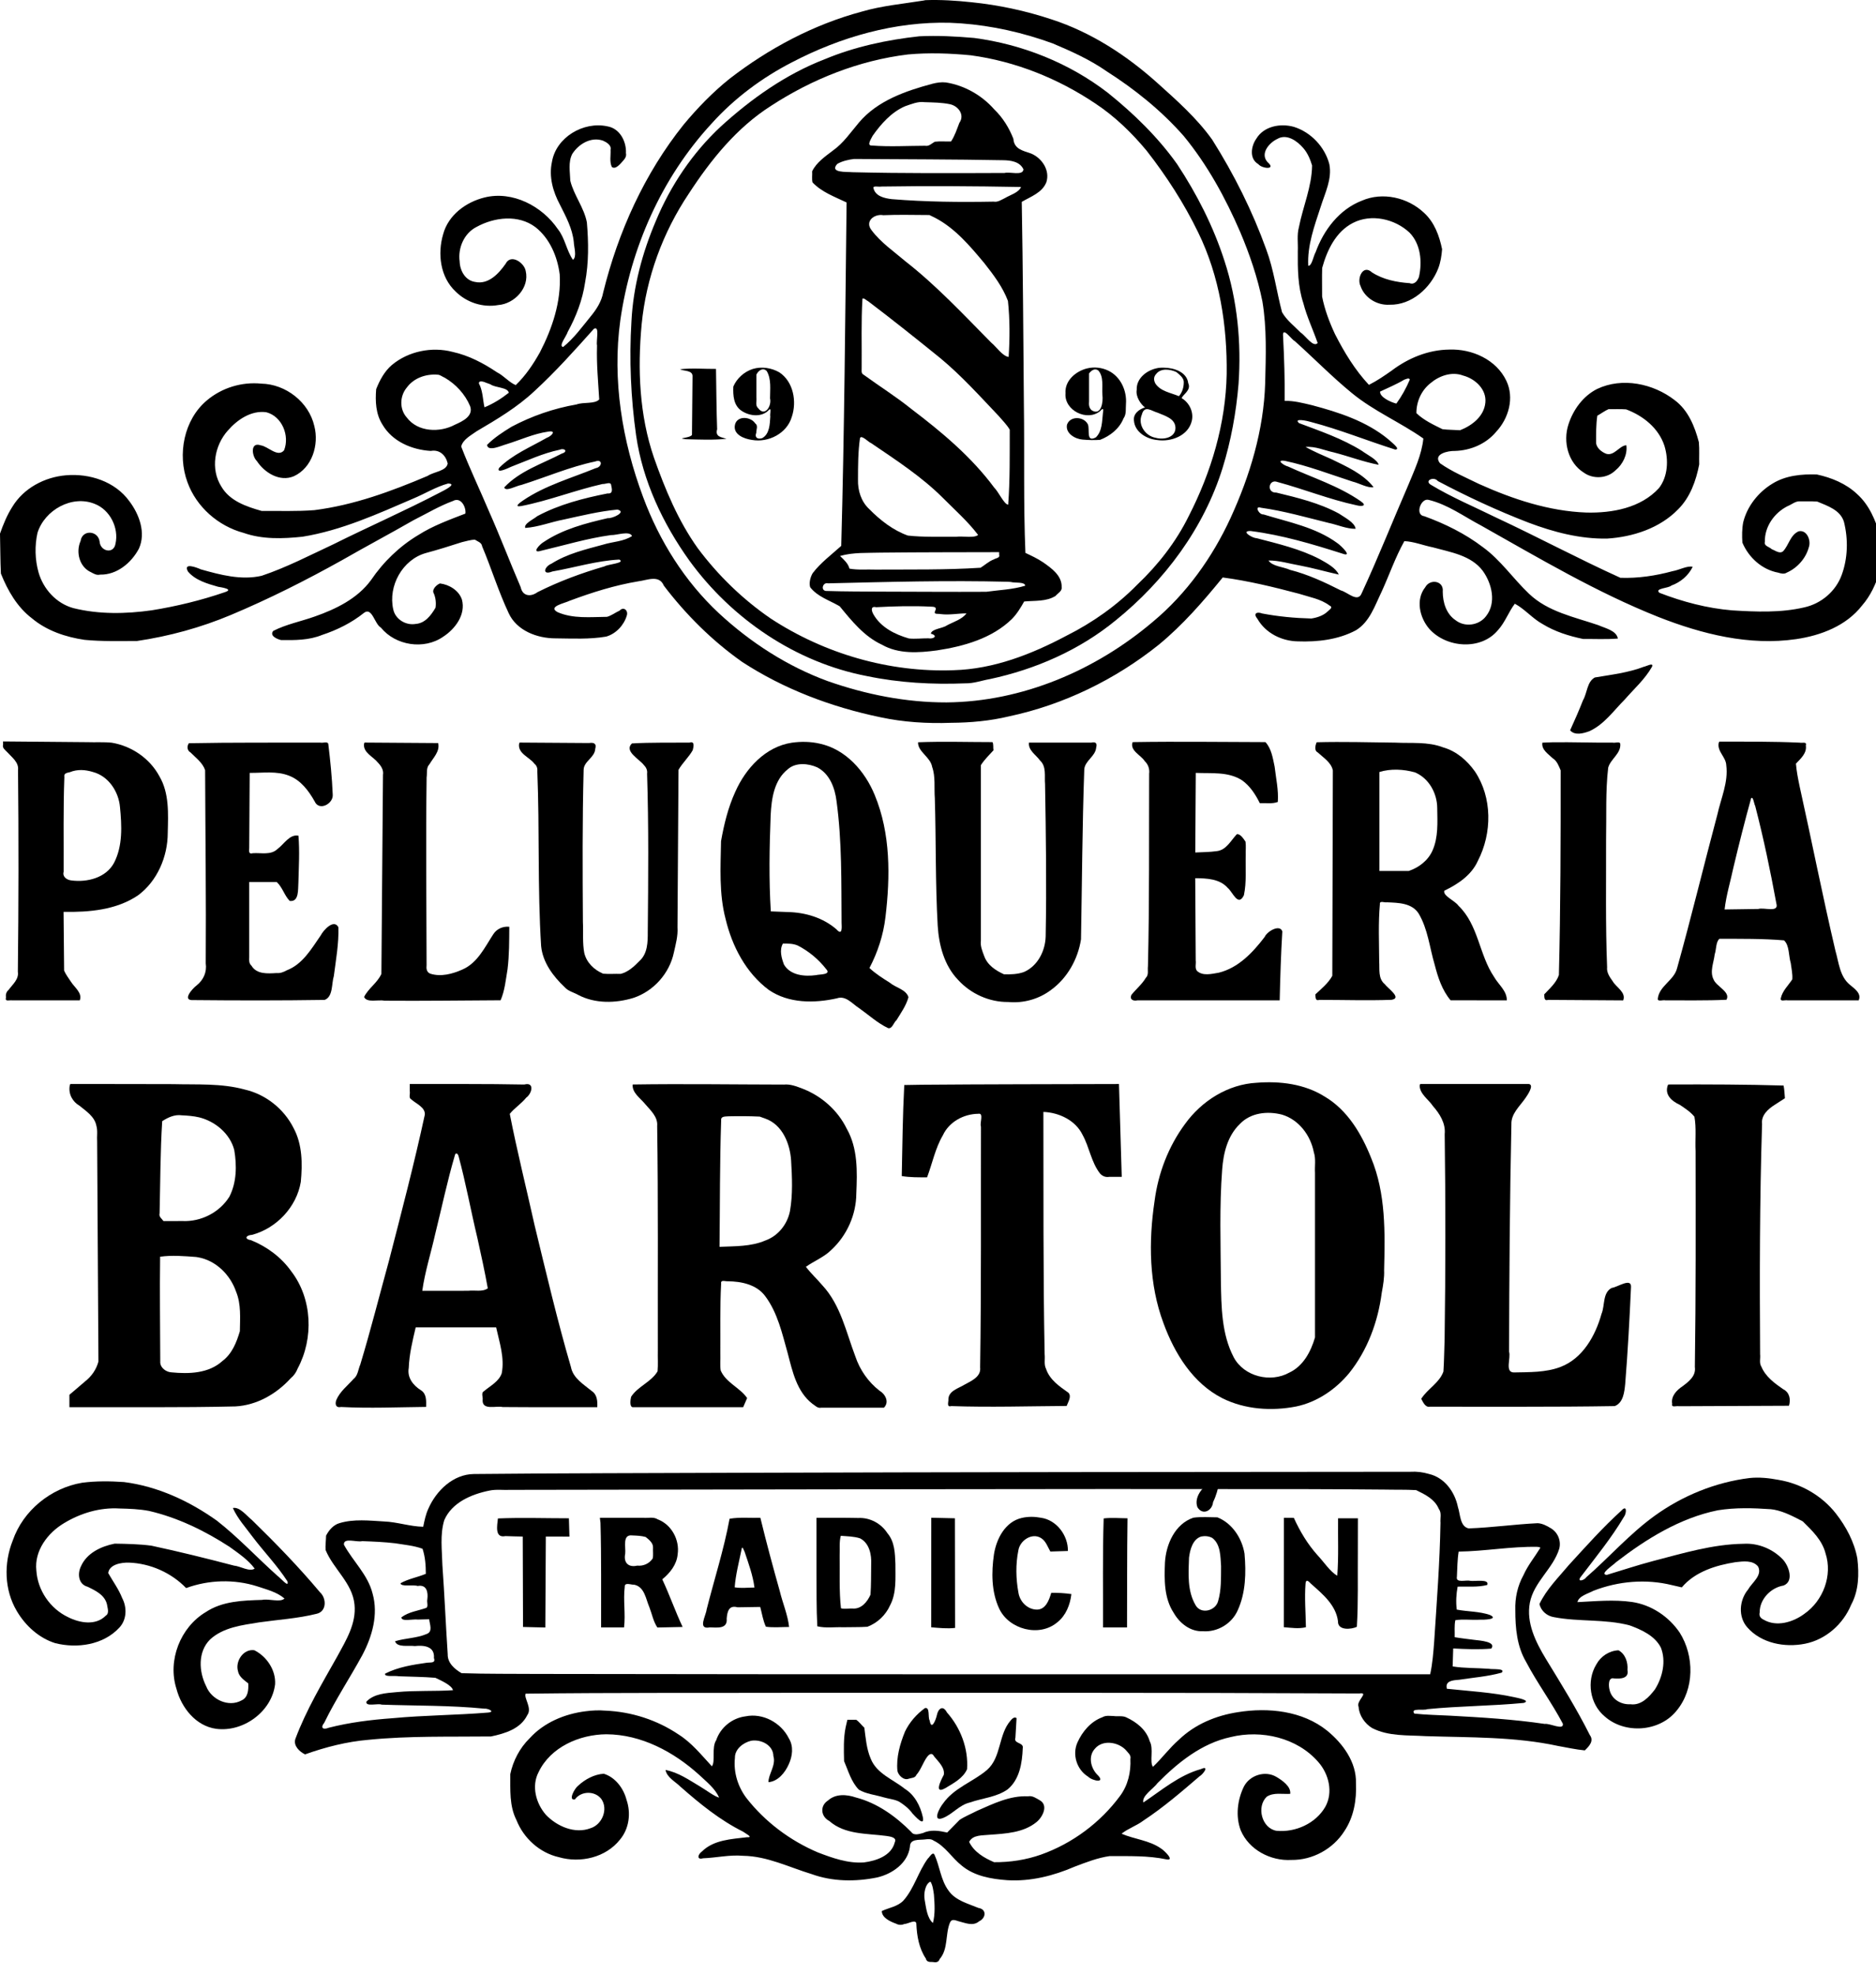 <?xml version="1.0"?>
<!-- Created with xTool Creative Space (https://www.xtool.com/pages/software) -->
<svg xmlns="http://www.w3.org/2000/svg" xmlns:xlink="http://www.w3.org/1999/xlink" xmlns:xcs="https://www.xtool.com/pages/software" version="1.1" preserveAspectRatio="xMinYMin meet" width="109.266mm" height="115.009mm" viewBox="-132.543 -6.001 109.266 115.009" xcs:version="2.7.22"><style></style>
<path transform="matrix(0.107,0,0,0.107,-132.543,-6.024)" stroke="none" fill="#000000" data-view-type="laser" d="M502.769 0.504C491.543 2.308 480.134 3.318 469.168 6.513 442.951 13.537 418.526 26.521 397.111 43.085 387.909 50.464 379.631 58.997 372.103 68.063 350.824 94.636 336.518 126.33 328.363 159.268 327.439 164.316 324.666 168.603 321.443 172.493 316.763 178.234 312.338 184.37 306.528 189.03 303.83 188.582 308.458 182.984 309.019 180.836 313.601 172.469 317.057 163.468 318.469 154.001 320.52 143.214 320.389 132.112 319.458 121.217 317.92 113.142 312.362 106.483 310.437 98.544 310.28 93.768 309.219 88.422 311.489 84.008 314.966 78.564 321.708 74.493 328.238 76.755 330.192 77.624 332.949 79.218 332.351 81.739 332.527 84.836 331.682 88.236 333.059 91.079 335.113 92.661 337.728 89.32 339.069 87.815 340.187 86.581 341.129 85.288 340.72 83.538 341.044 77.204 337.367 70.088 330.639 68.964 317.654 66.113 302.643 74.899 300.436 88.387 298.702 96.355 300.986 104.501 304.762 111.533 308.004 117.995 311.556 124.491 312.325 131.815 312.41 134.73 314.171 139.944 311.869 141.593 308.322 136.449 307.613 129.874 303.675 124.916 295.148 112.38 279.009 103.916 263.784 107.665 253.646 110.151 244 117.232 241.219 127.691 238.084 138.29 239.61 151.062 248.041 158.876 254.048 164.848 262.851 167.7 271.205 166.207 280.084 165.542 288.338 156.744 286.158 147.638 285.343 143.104 277.989 138.132 275.218 143.765 271.507 149.057 265.899 155.18 258.707 153.646 253.303 152.908 250.37 147.546 250.204 142.52 249.184 135.135 252.614 127.159 259.399 123.698 269.132 118.353 282.18 116.805 291.5 123.851 299.302 130.002 303.459 139.91 304.67 149.574 305.521 164.38 300.596 178.977 293.866 191.977 290.274 198.409 286.065 204.669 280.724 209.768 277.153 208.313 274.195 204.609 270.512 202.788 263.112 197.805 255.095 193.607 246.322 191.686 235.098 188.739 222.326 191.332 213.372 198.773 209.288 202.232 206.695 207.106 204.764 211.98 204.221 218.578 204.524 225.554 208.212 231.299 213.573 240.469 224.24 244.982 234.495 245.578 239.314 244.704 242.649 247.923 243.702 252.407 243.017 256.617 236.073 256.907 232.787 259.172 213.026 267.571 192.566 275.092 171.158 277.802 161.598 278.556 152 278.169 142.421 278.244 134.127 275.874 125.055 272.852 120.468 264.947 114.455 255.438 116.73 242.632 124.023 234.493 129.158 228.573 136.866 223.327 145.05 224.556 153.554 226.817 157.779 237.36 154.634 245.232 151.21 249.363 145.982 243.115 141.935 242.542 136.075 240.493 137.067 248.419 139.815 251.085 143.997 257.459 152.307 262.622 159.961 259.348 169.922 254.777 173.734 242.183 171.105 232.077 168.122 219.001 155.554 209.233 142.225 208.972 131.636 207.908 120.764 211.205 112.627 218.077 100.047 228.609 96.482 247.498 102.02 262.567 106.901 276.096 118.833 286.501 132.65 290.199 142.909 293.803 154.013 293.385 164.666 292.267 185.789 288.849 205.446 279.922 224.949 271.511 231.293 268.875 237.225 265.156 243.875 263.32 249.381 263.43 241.094 267.369 239.411 268.26 220.425 278.181 200.78 286.766 181.61 296.319 168.689 302.342 155.973 308.989 142.43 313.523 131.356 316.085 119.965 313.03 109.297 310.021 107.1 309.014 99.497 306.101 102.326 311.227 106.379 316.001 112.836 317.82 118.654 319.487 120.687 319.844 127.489 320.831 122.343 322.463 109.429 326.902 96.077 330.136 82.597 332.31 68.464 334.307 53.816 334.581 39.892 331.112 30.629 328.563 23.538 320.715 20.954 311.587 19.029 304.673 18.851 297.175 20.399 290.176 24.281 277.742 39.219 269.336 51.624 274.427 59.898 277.663 64.798 287.504 62.87 296.07 61.898 301.963 54.551 300.243 54.215 294.886 53.369 288.82 44.777 288.241 43.863 294.605 41.146 300.673 43.243 308.815 49.6 311.62 51.14 312.453 52.663 313.361 54.474 312.889 63.591 313.126 71.537 306.473 75.617 298.753 79.535 290.093 75.779 280.026 70.371 272.891 62.618 262.208 48.734 257.734 35.947 258.837 24.278 259.813 12.843 265.851 6.696 276.027 3.821 280.54 1.758 285.587 1.8617422048450294e-9 290.593 0.199 297.832 0.125 305.131 0.492 312.333 4.214 321.597 9.344 330.581 17.43 336.716 25.472 343.446 35.811 346.896 46.062 348.388 55.526 349.313 65.066 349.014 74.557 349.014 92.114 346.416 109.339 341.701 125.711 334.828 146.49 326.096 166.662 315.937 186.334 304.948 199.138 297.598 212.191 290.689 224.988 283.339 232.148 279.727 239.103 275.571 246.635 272.788 250.856 270.472 253.828 276.18 253.332 279.681 244.689 283.028 235.726 286.252 227.805 291.287 217.501 297.432 208.701 305.947 201.97 315.849 194.607 325.937 182.881 331.631 171.381 335.672 163.877 338.35 155.884 339.876 148.764 343.506 146.523 346.153 150.861 348.022 152.983 348.5 160.506 348.602 168.206 348.621 175.299 345.727 183.523 343.015 191.364 339.123 198.143 333.695 202.532 330.323 203.925 339.862 207.318 341.716 215.298 351.506 230.793 353.948 241.216 346.704 247.792 342.457 253.631 334.634 251.441 326.461 249.779 321.48 244.48 318.279 239.473 317.691 237.628 318.404 234.766 321.114 236.197 323.253 237.182 325.623 237.462 328.416 237.071 330.897 234.663 334.986 231.457 339.341 226.296 339.722 220.906 340.666 215.153 337.208 214.042 331.73 211.202 319.079 219.062 304.774 231.716 301.174 238.339 299.393 244.883 297.349 251.407 295.238 253.722 294.718 256.219 293.895 258.537 293.891 260.051 294.907 262.175 295.396 262.44 297.487 267.501 309.495 271.313 322.01 276.868 333.806 281.209 343.378 292.429 347.584 302.357 347.569 311.55 347.655 320.862 348.179 329.959 346.618 335.275 345.103 339.648 340.418 341.19 335.171 342.097 332.302 339.365 330.155 337.299 332.453 334.988 333.516 332.838 335.195 330.423 335.863 321.424 335.942 311.972 337.005 303.518 333.32 297.86 330.244 307.599 328.407 309.933 327.171 322.155 322.616 334.635 318.665 347.528 316.529 352.357 315.94 358.805 312.784 361.361 318.909 373.42 334.732 387.73 348.952 404.015 360.42 426.761 375.235 452.623 384.965 479.134 390.481 491.797 393.21 504.777 393.994 517.702 393.529 528.285 393.461 538.862 392.503 549.171 390.036 578.976 383.705 607.101 369.995 630.849 350.968 643.859 340.25 654.962 327.475 665.574 314.442 679.607 316.287 693.403 319.678 707.074 323.292 712.67 325.106 718.859 326.076 723.647 329.673 725.908 330.731 723.774 331.829 722.718 332.918 720.341 335.203 716.996 336.282 713.824 336.777 704.833 336.55 695.869 335.718 687.029 334.031 684.185 332.947 681.967 333.953 684.502 337.018 688.931 344.724 697.637 349.047 706.361 349.208 717.167 349.61 728.492 348.316 738.141 343.144 745.632 338.566 748.438 329.645 752.087 322.159 756.256 313.028 759.539 303.455 764.436 294.68 769.47 294.86 774.825 297.025 779.955 298.048 789.516 300.703 800.718 302.338 807.094 310.797 812.122 317.733 814.663 328.269 808.897 335.521 805.082 340.574 797.358 341.642 792.363 337.734 787.239 334.322 785.355 328.026 785.342 322.148 786.029 316.143 778.347 315.021 775.806 319.771 770.465 326.477 772.784 336.336 777.988 342.38 787.249 352.801 806.099 354.282 815.376 343.126 819.27 338.876 821.133 333.259 824.581 328.727 830.07 331.677 834.162 336.759 839.663 339.78 846.372 343.908 854.037 346.309 861.687 347.894 868.011 347.855 874.357 348.187 880.664 347.681 879.875 343.275 873.722 342.066 870.02 340.393 856.98 335.94 842.531 333.14 832.248 323.248 823.629 315.066 816.883 304.973 807.166 297.933 797.562 290.629 786.644 285.231 775.336 281.118 769.97 280.533 773.452 271.006 777.677 272.223 788.11 274.738 796.893 281.289 806.266 286.215 837.81 303.962 869.09 322.579 902.812 335.973 926.464 345.253 952.215 351.736 977.731 347.99 991.214 346.011 1004.993 340.764 1013.594 329.697 1018.202 324.417 1021.121 318.018 1023.156 311.376 1024 308.655 1023.338 305.68 1023.548 302.852 1023.438 299.085 1023.77 295.247 1023.381 291.525 1020.893 283.269 1017.482 274.958 1010.914 269.077 1004.899 263.37 996.943 260.109 988.958 258.397 980.662 258.143 972.038 258.916 964.802 263.388 957.139 268.016 951.02 275.696 948.885 284.455 948.205 288.064 948.201 291.858 948.444 295.477 951.865 303.604 959.134 310.2 967.937 311.819 969.557 312.324 971.172 312.754 972.701 311.758 978.346 309.265 983 304.023 984.601 298.034 985.956 294.374 983.589 288.273 979.022 289.338 974.46 291.396 973.729 296.893 970.601 300.179 968.739 301.789 966.331 299.743 964.461 299.076 963.241 297.833 960.064 297.315 960.676 295.106 960.467 286.842 965.806 279.26 973.066 275.627 975.096 274.845 976.935 273.2 979.108 273.015 982.466 273.095 985.877 272.901 989.202 273.147 994.813 275.494 1001.788 277.743 1003.73 284.175 1006.102 293.618 1005.874 303.917 1002.501 313.092 999.269 322.007 991.307 328.719 982.081 330.728 969.26 333.718 955.922 333.144 942.879 332.347 929.312 331.212 915.991 327.71 903.327 322.802 900.331 320.323 908.333 320.336 909.73 318.862 914.761 317.064 919.054 313.447 921.402 308.625 918.347 307.947 913.992 310.429 910.424 311.016 901.215 313.528 891.558 314.962 882.042 314.623 859.19 304.271 837.06 292.411 814.325 281.815 802.484 275.974 790.24 270.877 778.92 264.036 774.999 261.708 780.637 259.295 782.647 261.975 798.667 270.441 815.132 278.105 832.046 284.609 845.684 289.763 860.13 293.54 874.802 293.285 888.896 292.39 903.491 287.649 913.514 277.314 920.045 270.797 923.213 261.796 924.944 252.945 924.827 248.911 925.119 244.818 924.756 240.821 922.496 232.215 918.952 223.46 911.595 217.958 899.942 208.91 883.075 205.379 869.409 211.848 861.759 215.683 856.31 223.182 853.748 231.222 850.722 240.548 853.503 252.008 862.118 257.391 867.278 261.092 874.803 260.636 879.359 256.156 883.309 252.943 885.994 247.596 885.279 242.499 881.563 242.638 878.675 248.511 874.283 247.128 871.81 246.181 868.929 243.894 868.817 241.078 868.812 236.186 868.768 231.273 869.474 226.42 871.544 225.282 873.506 223.754 875.64 222.844 878.807 222.927 882.035 222.717 885.165 222.975 894.444 226.439 902.978 233.252 906.066 242.962 908.294 250.431 907.968 259.428 903.055 265.788 893.157 276.648 877.57 279.467 863.49 279.12 843.156 278.387 823.474 271.834 805.057 263.552 797.88 260.028 790.388 256.901 783.832 252.286 779.809 247.203 788.312 245.466 791.978 245.589 800.482 245.346 808.888 241.789 814.396 235.194 821.208 227.94 824.434 216.696 819.949 207.399 814.463 195.848 801.219 189.955 788.872 190.438 777.52 190.563 766.619 195.025 757.638 201.809 753.626 204.648 749.556 207.439 745.152 209.641 737.562 201.525 731.723 191.896 726.692 182.036 723.63 175.515 721.051 168.65 719.677 161.584 719.716 156.4 719.537 151.182 719.708 146.018 722.365 136.349 727.13 126.296 736.46 121.517 746.406 116.394 759.253 119.301 767.21 126.748 773.37 132.986 774.241 142.715 772.394 150.893 771.597 153.092 769.817 155.296 767.317 154.303 760.158 153.792 752.911 152.368 746.79 148.417 741.87 143.861 738.506 151.746 740.58 155.828 742.776 162.335 749.606 166.441 756.37 166.029 768.329 166.321 778.653 157.013 782.857 146.343 784.155 142.999 784.706 139.36 784.985 135.826 783.484 128.51 780.787 121.138 775.126 115.989 766.328 107.678 752.611 104.504 741.336 109.401 729.045 114.13 720.529 125.378 716.141 137.453 714.946 139.49 714.061 145.138 712.139 144.814 711.536 133.761 715.525 123.103 718.894 112.752 721.231 105.285 725.193 97.599 723.615 89.584 721.182 80.193 713.629 72.181 704.378 69.266 697.09 67.191 687.957 68.803 683.825 75.746 680.97 79.809 679.948 86.633 684.933 89.525 686.904 92.034 694.988 92.781 690.004 88.476 685.743 83.806 690.834 77.914 695.271 75.822 700.442 72.783 706.189 76.968 709.502 80.873 711.81 83.546 713.216 86.929 714.217 90.246 714.084 101.813 709.259 112.573 707.059 123.79 705.88 128.1 706.654 132.616 706.445 137.028 706.367 146.479 706.431 156.093 709.458 165.161 711.376 172.635 714.748 179.608 717.253 186.868 714.852 189.538 710.577 182.742 708.043 181.228 704.546 177.649 700.361 174.492 697.863 170.108 694.856 158.763 693.385 147.014 689.274 135.963 681.741 115.046 671.714 95.043 659.862 76.247 651.512 64.543 640.639 54.92 629.997 45.362 613.271 30.341 594.016 17.8 572.534 10.803 558.33 6.085 543.638 2.924 528.744 1.425 520.442 0.533 512.065 6.683786635264255e-9 503.716 0.301L502.769 0.504zM523.035 12.931C540.1 14.173 556.983 17.983 573.044 23.843 583.148 28.115 593.231 32.633 602.261 38.929 617.72 48.775 632.193 60.418 644.323 74.2 657.231 89.9 667.066 107.885 675.1 126.487 680.253 138.649 684.556 151.255 687.172 164.217 689.631 178.914 689.039 193.907 688.68 208.741 687.9 234.242 680.393 259.085 669.812 282.143 659.907 303.59 645.859 323.276 627.655 338.462 596.471 364.931 556.464 382.087 515.256 382.427 493.217 382.489 471.273 378.117 450.524 370.826 428.524 362.772 408.461 349.779 391.313 333.894 372.715 316.562 358.899 294.507 350.089 270.737 338.683 240.251 333.187 206.99 337.651 174.562 343.294 135.101 360.128 96.994 387.241 67.573 399.64 53.764 414.716 42.541 431.197 34.067 457.586 20.318 487.254 11.824 517.166 12.614 519.124 12.693 521.08 12.807 523.035 12.931zM324.973 188.913C324.696 198.482 325.61 208.017 326.181 217.554 323.79 220.214 317.64 218.865 313.802 220.3 301.479 222.429 289.464 226.579 278.428 232.447 273.73 235.338 269.006 238.366 265.123 242.319 265.586 246.243 272.908 242.664 275.777 241.902 283.276 239.599 290.53 236.195 298.338 235.093 303.255 234.233 300.152 237.605 297.639 238.44 288.8 243.535 279.014 247.48 271.7 254.804 269.879 258.225 276.679 254.91 278.18 254.224 286.904 250.896 295.471 246.844 304.651 244.936 307.404 243.793 309.348 246.024 305.839 247.011 295.137 252.609 282.963 256.421 274.486 265.418 275.068 268.042 281.219 264.449 283.795 264.097 297.175 259.895 310.149 254.24 323.907 251.352 328.216 249.717 327.826 254.371 324.316 254.939 310.966 260.41 296.755 264.355 284.702 272.553 283.23 273.561 279.337 276.308 283.685 275.597 298.757 272.663 313.11 266.92 328.071 263.562 329.612 263.779 332.557 261.972 332.711 264.421 333.254 266.574 333.632 269.015 330.735 268.713 317.577 271.322 304.352 274.703 292.466 281.072 290.498 282.755 284.996 285.164 285.912 287.489 293.039 287.021 299.802 284.266 306.798 282.938 316.498 280.826 326.198 278.419 336.1 277.503 341.374 278.741 333.267 282.493 330.817 282.167 318.781 284.951 306.439 288.149 296.047 295.085 293.82 296.297 288.884 301.663 294.635 299.889 307.228 296.933 319.664 293.158 332.514 291.387 335.764 291.52 342.643 288.844 344.061 291.892 339.436 294.928 333.592 294.933 328.41 296.552 318.752 299.167 308.733 301.522 300.192 306.93 296.097 308.64 294.981 313.481 300.669 311.184 312.809 309.067 324.727 305.333 337.085 304.701 340.775 306.599 330.792 307.251 329.038 308.412 316.522 312.04 304.276 316.579 292.618 322.422 289.016 325.086 284.486 324.783 283.432 319.735 277.484 305.92 272.142 291.843 266.019 278.097 261.103 266.432 255.577 255.015 251.047 243.193 251.957 239.347 256.392 237.091 259.481 234.865 270.48 228.407 281.543 221.836 290.895 213.059 302.405 202.484 312.852 190.82 323.245 179.173 326.607 177.131 324.401 185.784 324.984 188.177L324.973 188.913zM704.709 185.745C715.156 195.098 724.97 205.171 735.823 214.06 747.753 223.906 762.186 229.967 774.786 238.833 773.879 247.744 769.906 256.065 766.53 264.287 758.058 283.792 750.216 303.579 741.283 322.878 739.195 328.497 733.554 322.407 729.891 321.496 720.982 316.995 711.888 312.76 702.177 310.292 698.524 308.63 692.576 308.438 690.494 305.204 696.22 305.147 701.849 306.947 707.487 307.913 714.643 309.261 721.645 311.299 728.745 312.859 727.1 309.197 722.192 306.615 718.514 304.542 707.69 298.885 695.72 296.131 683.994 293.056 681.576 293.037 675.03 288.929 680.895 289.179 697.891 291.351 714.388 296.27 730.673 301.453 736.719 303.672 729.936 297.099 728.015 295.783 716.208 287.121 701.509 284.367 687.797 280.145 685.326 280.437 682.611 275.232 686.349 276.493 698.85 278.223 711.029 281.745 723.263 284.765 728.145 285.764 732.875 288.021 737.908 287.969 737.524 284.578 731.927 281.788 728.795 279.657 718.19 273.915 706.381 271.074 694.75 268.254 689.25 268.528 690.528 260.595 695.389 262.496 709.809 266.385 723.746 272.015 738.366 275.153 741.153 275.904 744.445 275.565 740.753 273.004 728.667 264.582 714.422 260.179 701.145 254.067 698.843 253.532 694.157 250.206 699.457 250.998 712.014 253.65 724.042 258.317 736.229 262.265 739.871 263.12 744.53 265.927 747.701 265.317 741.946 257.949 733.017 254.117 724.829 250.097 720.037 248.021 715.25 245.923 710.652 243.439 715.912 242.948 720.966 245.297 726.034 246.387 734.207 248.49 742.156 251.54 750.442 253.13 749.762 250.298 744.268 247.733 741.29 245.52 730.671 238.873 718.741 234.835 707.095 230.448 703.812 227.461 712.132 229.327 713.617 229.843 729.185 233.912 744.121 240 759.445 244.84 762.959 244.809 756.766 240.389 755.652 239.208 743.774 229.428 728.784 224.566 714.121 220.685 709.256 219.554 704.335 218.209 699.297 218.355 699.421 206.679 699.026 195.008 698.437 183.351 697.812 177.192 703.108 185.164 704.709 185.745zM796.419 204.569C802.949 206.282 809.241 212.017 808.539 219.265 807.864 226.717 801.3 231.796 794.78 234.322 791.592 234.098 788.33 234.156 785.187 233.757 780.206 231.297 775.064 228.925 771.004 225.04 770.962 218.83 773.65 212.73 778.546 208.815 783.373 204.696 790.219 202.247 796.419 204.569zM242.107 205.752C248.103 209.258 253.175 214.73 255.872 221.158 257.902 226.639 251.726 229.497 247.712 231.281 239.434 235.762 227.421 235.393 221.404 227.377 217.358 222.848 217.583 215.718 221.414 211.132 225.21 205.899 231.865 203.609 238.154 204.099 239.587 204.09 240.786 205.263 242.107 205.752zM767.422 206.772C765.479 211.355 763.019 215.801 760.09 219.825 757.028 219.081 751.004 216.328 751.23 213.299 755.619 211.208 760.133 209.361 764.313 206.856 765.085 206.65 767.016 205.515 767.422 206.772zM266.906 209.316C269.6 211.297 276.465 210.895 276.947 213.941 272.938 217.118 268.456 219.917 263.722 221.851 262.869 218.029 262.842 213.94 261.333 210.219 259.459 207.28 262.195 207.356 264.547 208.466 265.342 208.724 266.128 209.008 266.906 209.316z" fill-rule="nonzero"></path><path transform="matrix(0.056,0,0,0.056,-132.532,-5.997)" stroke="none" fill="#000000" data-view-type="laser" d="M 3.003 774.147 C 1.993 777.676 5.105 779.53 7.187 781.802 C 12.084 787.286 19.602 792.464 18.552 800.72 C 19.268 870.574 19.168 940.442 18.366 1010.295 C 19.586 1018.084 12.959 1023.357 8.786 1029.07 C 6.237 1031.221 5.577 1034.042 6.01 1037.25 C 4.656 1041.672 9.911 1039.507 12.5 1040 L 82.786 1040 C 85.706 1032.374 77.307 1026.538 73.709 1020.828 C 71.208 1017.05 68.25 1013.208 66.495 1009.083 C 66.303 988.722 66.11 968.361 65.918 948 C 92.468 948.455 120.778 946.104 143.37 930.811 C 163.469 915.931 174.253 890.534 174.27 865.848 C 174.72 845.947 176.015 824.639 165.481 806.83 C 155.496 788.375 136.649 775.561 116.054 772.12 C 107.618 771.241 99.005 771.855 90.501 771.552 L 3 770.794 L 3.003 774.147 z M 96.392 802.556 C 112.663 806.852 123.188 822.895 124.603 839.092 C 126.461 858.347 127.604 879.248 118.448 896.954 C 110.119 912.657 90.331 917.54 73.881 915.307 C 69.168 914.764 64.556 911.422 66 906.357 C 66.175 873.497 65.495 840.603 66.755 807.771 C 65.972 803.743 69.548 803.5 72.529 802.741 C 80.385 799.577 88.425 800.123 96.392 802.556 z " fill-rule="nonzero"></path><path transform="matrix(0.056,0,0,0.056,-132.532,-5.997)" stroke="none" fill="#000000" data-view-type="laser" d="M 85.167 1541.555 C 52.744 1547.017 23.827 1570.392 13.045 1601.657 C 3.643 1625.186 4.194 1653.028 17.344 1675.055 C 26.227 1690.153 40.305 1703.022 57.2 1708.315 C 80.101 1714.096 107.33 1710.191 123.93 1692.182 C 131.754 1683.885 132.007 1671.097 126.833 1661.353 C 123.195 1652.088 117.23 1644.064 112.368 1635.472 C 113.475 1626.398 126.064 1624.354 133.931 1624.595 C 156.115 1625.394 177.958 1635.066 193.383 1651.054 C 216.968 1642.424 243.494 1641.64 267.453 1649.297 C 277.159 1652.586 287.8 1655.107 295.684 1661.921 C 291.283 1666.307 279.412 1661.819 272.29 1663.37 C 252.319 1663.96 231.065 1664.573 213.818 1676.036 C 187.33 1691.832 173.878 1726.333 183.337 1755.801 C 188.471 1775.453 203.457 1794.486 224.591 1797.383 C 252.737 1801.109 282.453 1779.586 285.923 1751.073 C 286.796 1736.368 277.197 1722.121 264.302 1715.687 C 253.037 1714.003 244.363 1726.995 247.305 1737.327 C 248.363 1743.287 253.634 1746.668 258 1750.168 C 258.337 1756.755 257.926 1764.779 250.946 1767.91 C 237.471 1775.295 219.707 1767.001 214.27 1753.202 C 206.564 1737.981 205.379 1717.272 218.347 1704.454 C 232.089 1691.815 251.737 1689.585 269.392 1686.712 C 289.303 1683.862 309.558 1682.704 329.105 1677.795 C 339.66 1675.502 339.569 1661.754 332.68 1655.505 C 310.555 1629.082 286.479 1604.323 261.814 1580.274 C 256.085 1575.759 249.236 1566.416 242 1567.796 C 246.917 1578.896 255.403 1588.082 262.554 1597.832 C 274.375 1613.406 288.101 1627.571 298.733 1644.015 C 300.956 1651.767 291.04 1640.058 288.54 1638.484 C 267.274 1619.539 247.819 1598.531 225.357 1580.959 C 196.808 1560.632 163.819 1545.284 128.823 1540.837 C 114.318 1539.829 99.606 1539.669 85.167 1541.555 z M 154.787 1570.853 C 184.721 1577.795 212.816 1591.501 238.502 1608.149 C 247.793 1614.899 257.781 1621.533 264.678 1630.811 C 259.421 1634.512 249.836 1628.299 243.187 1627.704 C 214.671 1620.244 186.036 1613.135 157.216 1606.97 C 144.574 1605.327 131.724 1605.061 119.016 1604.872 C 104.879 1607.709 90.026 1614.615 83.951 1628.562 C 80.207 1636.249 81.31 1647.049 90.799 1649.66 C 99.088 1653.626 108.722 1658.163 111.063 1668.004 C 111.566 1671.781 113.841 1677.357 109.774 1679.778 C 99.313 1690.425 82.511 1687.333 70.521 1681.257 C 51.946 1672.393 38.938 1653.409 37.623 1632.84 C 35.347 1612.254 49.43 1593.68 66.359 1583.597 C 83.618 1573.131 103.85 1567.059 124.14 1568.317 C 134.381 1568.555 144.703 1568.917 154.787 1570.853 z " fill-rule="nonzero"></path><path transform="matrix(0.056,0,0,0.056,-132.532,-5.997)" stroke="none" fill="#000000" data-view-type="laser" d="M 72.355 1128.516 C 70.74 1137.165 75.103 1145.352 82.632 1149.667 C 89.633 1155.406 98.171 1160.812 100.047 1170.371 C 101.596 1175.701 100.428 1181.482 100.844 1187 C 101.289 1263.166 101.736 1339.333 102.182 1415.5 C 100.019 1423.811 94.983 1430.969 88.216 1436.245 C 82.876 1440.932 77.406 1445.467 72 1450.077 L 72 1463 C 129.563 1462.82 187.14 1463.53 244.691 1462.184 C 266.939 1460.962 287.375 1449.209 302.146 1432.932 C 305.511 1430.176 307.881 1426.706 309.454 1422.666 C 326.203 1391.408 324.645 1350.284 302.805 1321.819 C 292.409 1307.137 277.554 1296.143 260.946 1289.39 C 253.407 1288.21 255.549 1284.111 261.955 1283.8 C 287.399 1276.985 308.329 1254.819 312.659 1228.741 C 314.44 1209.893 314.347 1189.84 305.12 1172.736 C 295.116 1152.816 276.158 1137.746 254.394 1132.744 C 230.114 1126.071 204.667 1127.773 179.754 1127.115 C 144.149 1126.96 108.543 1127.034 72.937 1127 L 72.355 1128.516 z M 207 1161.662 C 223.616 1165.785 239.024 1178.581 243.424 1195.495 C 246.212 1211.669 246.007 1229.418 238.292 1244.285 C 228.055 1260.558 208.862 1270.315 189.711 1269.459 C 183.082 1269.523 176.452 1269.485 169.823 1269.5 C 168.095 1266.966 164.787 1264.98 165.791 1261.501 C 166.56 1229.542 166.496 1197.544 168.5 1165.631 C 174.561 1161.701 181.426 1158.455 188.873 1159.536 C 194.949 1159.796 201.065 1160.274 207 1161.662 z M 205.48 1307.093 C 224.285 1310.301 239.284 1325.26 245.369 1342.95 C 250.712 1355.937 249.459 1370.291 249.295 1383.975 C 245.849 1395.566 241.204 1407.389 231.196 1414.925 C 216.896 1428.028 196.152 1428.544 177.918 1426.741 C 172.693 1426.412 167.082 1422.369 166.492 1417.09 C 166.403 1380.246 165.834 1343.396 166.338 1306.556 C 178.647 1304.808 191.319 1305.907 203.701 1306.825 L 205.48 1307.093 z " fill-rule="nonzero"></path><path transform="matrix(0.056,0,0,0.056,-132.532,-5.997)" stroke="none" fill="#000000" data-view-type="laser" d="M 196.25 772.662 C 194.05 775.689 194.348 780.339 197.904 782.214 C 203.484 787.832 210.572 792.968 213.141 800.668 C 213.377 867.618 214.272 934.57 213.791 1001.52 C 215.128 1010.55 211.45 1018.751 204.419 1024.385 C 199.81 1027.802 188.469 1040.573 201.038 1039.726 C 246.512 1040.167 291.997 1040.236 337.468 1039.539 C 346.347 1036.186 344.532 1022.683 347.017 1014.723 C 349.167 997.899 352.271 981.012 351.762 964.004 C 347.141 955.04 336.291 966.825 333.322 972.56 C 323.739 986.39 314.568 1002.513 297.968 1008.814 C 294.698 1010.625 291.314 1011.975 287.506 1011.602 C 278.316 1012.166 266.735 1013.098 261.339 1003.929 C 258.709 1001.619 258.812 998.424 259 995.2 L 259 917 L 287.651 917 C 293.602 922.485 295.566 930.932 301.121 936.646 C 311.149 937.897 309.599 924.212 310.156 917.556 C 310.561 901.331 311.557 884.993 310.22 868.82 C 301.066 866.944 295.108 877.743 288.388 882.669 C 281.482 889.272 271.39 886.403 262.767 887 C 258.283 888.379 258.777 884.811 259.012 881.5 L 259.5 803.5 C 273.231 803.671 287.595 801.253 300.653 806.522 C 312.798 811.271 320.811 822.117 327.03 833.063 C 331.641 843.754 346.762 835.489 345.863 826.023 C 345.139 808.401 343.36 790.777 341.232 773.272 C 340.366 770.514 335.498 772.702 332.962 772.009 C 287.392 772.179 241.81 771.762 196.25 772.662 z " fill-rule="nonzero"></path><path transform="matrix(0.074,0,0,0.074,-115.464,79.669)" stroke="none" fill="#000000" data-view-type="laser" d="M348.76 1.102C279.908 1.385 211.052 1.381 142.205 2.066 125.886 2.224 112.577 15.129 106.346 29.341 104.273 33.851 103.281 38.724 102.309 43.56 91.897 43.377 81.878 39.797 71.457 39.393 59.868 38.736 47.829 37.305 36.534 40.678 31.62 42.022 28.062 46.256 25.851 50.551 25.783 54.289 25.228 58.122 25.461 61.802 31.591 76.859 46.59 87.785 48.218 104.697 49.786 119.608 41.593 132.852 34.768 145.402 22.823 166.637 10.198 187.697 1.645 210.591-0 215.891 4.932 220.525 9.283 222.657 25.492 216.886 42.259 212.604 59.449 211.16 91.425 207.989 123.625 208.921 155.69 208.556 166.647 206.239 178.979 202.582 184.243 191.716 188.302 186.25 181.262 178.172 182.952 174.878 252.894 174.034 322.847 174.395 392.794 174.21 541.553 174.248 690.315 173.964 839.073 174.73 847.295 173.49 836.295 180.591 838.541 185.22 838.936 192.003 843.436 198.472 849.176 201.946 862.106 208.585 877.165 207.433 891.251 208.303 926.071 209.436 961.271 208.622 995.518 216.027 1002.53 217.269 1009.502 218.844 1016.6 219.52 1019.841 216.354 1024 212.138 1020.561 207.498 1010.209 186.872 997.993 167.243 985.963 147.565 978.016 134.421 970.335 119.15 973.325 103.332 976.518 86.845 991.732 76.474 996.488 60.723 998.069 54.588 995.316 47.928 989.828 44.723 986.733 42.797 983.113 40.927 979.438 40.757 961.31 41.628 943.303 44.233 925.166 44.851 918.24 43.426 918.64 33.677 916.695 27.999 914.301 16.185 906.176 4.882 893.963 2.036 889.18 0.597 884.272-0 879.29 0.306 702.447 0.396 525.603 0.582 348.76 1.102zM858.784 14.314C867.115 14.511 875.558 14.252 883.82 14.731 890.85 18.132 898.468 21.855 901.673 29.509 904.078 32.685 902.636 36.811 902.986 40.495 902.457 71.694 900.036 102.83 898.017 133.961 897.367 142.554 896.702 151.186 894.874 159.625 660.803 159.567 426.731 159.797 192.661 159.362 172.6 159.184 152.523 159.444 132.475 158.758 127.05 155.559 121.421 150.786 121.588 143.89 120.044 120.505 119.077 97.077 117.4 73.697 117.115 61.967 115.421 49.806 118.866 38.391 124.869 24.452 140.325 17.95 154.322 15.123 159.777 13.933 165.466 14.819 171.022 14.532 379.807 14.286 588.593 13.639 797.378 13.957 817.847 14.02 838.316 14.114 858.784 14.314zM80.238 56.559C87.443 57.758 94.904 58.333 101.782 60.878 103.883 67.163 104.353 73.973 104.371 80.59 97.834 83.339 90.628 84.493 84.448 87.999 84.687 91.032 94.254 88.934 97.949 90.148 105.16 88.842 106.313 95.159 105.52 100.862 105.058 102.869 106.465 106.262 104.787 107.368 98.205 109.713 90.799 110.495 85.136 114.833 85.154 118.535 94.252 115.99 98.025 116.571L107.004 116.34C107.355 120.232 110.071 125.954 105.135 127.884 97.178 131.291 88.267 131.147 80.119 133.645 81.799 138.798 90.856 136.753 95.728 137.42 102.726 136.651 111.504 137.476 110.744 146.857 112.274 151.03 108.209 150.187 105.338 150.524 94.13 152.103 82.577 153.92 72.398 159.072 71.156 162.04 79.989 160.478 83.027 161.188 92.645 161.594 102.288 161.596 111.883 162.408 116.432 164.594 124.829 168.252 125.729 172.173 110.982 173.155 96.133 172.244 81.389 173.672 73.186 174.429 63.656 174.826 57.604 181.141 56.761 185.428 66.424 182.29 69.708 183.518 96.574 184.462 123.535 184.022 150.311 186.669 153.049 186.342 159.466 189.162 153.351 189.76 128.302 191.82 103.116 191.833 78.08 194.204 61.191 195.431 44.337 197.506 27.905 201.704 23.639 203.459 21.066 201.963 24.412 197.772 33.328 179.446 44.645 162.442 54.371 144.567 62.139 129.9 67.121 112.64 62.459 96.16 58.807 81.34 47.001 70.738 39.912 57.71 39.31 51.703 50.194 56 54.244 54.868 62.92 55.185 71.613 55.536 80.238 56.559zM981.566 60.144C977.189 67.318 971.729 73.887 968.292 81.653 963.628 90.063 961.545 99.608 961.873 109.202 961.854 123.181 963.144 137.731 970.438 150.009 979.194 166.684 990.51 181.851 999.28 198.499 1000.308 204.133 988.856 197.977 985.061 198.694 960.378 195.044 935.423 193.553 910.525 192.2 901.154 191.689 891.745 191.577 882.412 190.568 878.921 185.83 889.943 188.373 892.591 187.078 917.842 184.566 943.276 184.599 968.525 182.164 974.629 180.191 963.027 178.119 960.919 177.621 943.508 173.849 925.687 172.898 908.02 171.023 906.397 164.728 912.767 164.319 917.586 163.957 928.775 162.221 940.193 161.407 951.126 158.349 954.622 154.739 943.429 155.93 941.097 155.313 931.598 154.598 921.971 154.957 912.56 153.453 912.706 148.743 912.853 144.033 912.999 139.323 922.957 139.827 933.015 140.264 942.955 139.433 947.127 133.922 933.935 133.094 929.737 132.568 924.536 131.901 919.319 131.329 914.148 130.443 914.289 125.989 913.765 121.455 914.665 117.069 920.737 116.093 927.45 117.054 933.778 116.693 936.75 116.815 949.34 116.497 941.89 112.957 933.477 110.056 924.446 110.394 915.789 108.746 915.019 102.795 915.368 96.589 916.476 90.675 924.245 90.391 932.23 91.356 939.798 89.34 941.688 84.332 929.969 86.731 926.213 86.076 923.144 85.214 914.845 88.13 915.902 82.901 916.243 76.294 916.224 69.64 917.283 63.095 937.964 62.851 958.487 58.962 979.192 59.366 979.878 59.581 981.188 59.319 981.566 60.144z" fill-rule="nonzero"></path><path transform="matrix(0.056,0,0,0.056,-132.532,-5.997)" stroke="none" fill="#000000" data-view-type="laser" d="M 426 1134.432 C 426.609 1137.259 424.507 1141.497 427.639 1143.011 C 432.574 1147.523 442.278 1151.21 441.652 1158.855 C 430.606 1209.893 417.338 1260.428 404.304 1310.987 C 394.415 1346.865 385.325 1382.976 374.542 1418.6 C 372.288 1423.707 372.142 1430.129 367.412 1433.744 C 361.118 1440.78 353.154 1446.871 349.483 1455.768 C 348.011 1460.418 349.453 1463.923 354.493 1462.767 C 383.972 1464.322 413.502 1463.007 443 1462.693 C 443.096 1456.498 443.637 1449.196 437.611 1445.385 C 429.483 1440.317 423.126 1432.204 424.932 1422.155 C 425.469 1407.844 428.886 1393.879 432.167 1380 L 515.826 1380 C 519.266 1395.651 524.797 1411.7 521.621 1427.804 C 518.622 1436.409 509.775 1440.754 503.149 1446.367 C 499.827 1448.118 502.391 1452.688 501.759 1455.701 C 501.433 1466.622 515.829 1461.248 522.581 1462.833 C 555.387 1463.12 588.194 1462.956 621 1463 C 621.331 1456.836 620.964 1449.779 615.132 1446.112 C 606.71 1439.118 595.842 1432.887 593.616 1421.239 C 579.378 1372.605 567.842 1323.226 555.86 1273.999 C 547.278 1235.338 537.601 1196.905 530.007 1158.034 C 534.898 1151.885 542.098 1147.431 547.135 1141.146 C 553.071 1137.004 556.121 1124.591 545.121 1127.526 C 505.42 1126.724 465.707 1127.104 426 1127 L 426 1134.432 z M 476.666 1201.75 C 484.345 1229.93 489.513 1258.745 496.338 1287.145 C 500.195 1304.516 503.998 1321.906 507.144 1339.422 C 501.401 1343.454 493.507 1341.079 486.901 1341.938 C 470.934 1342.049 454.967 1341.981 439 1342 C 441.797 1322.036 448.035 1302.669 452.43 1283 C 459.221 1255.79 464.913 1228.269 472.831 1201.36 C 473.536 1197.813 475.854 1199.091 476.666 1201.75 z " fill-rule="nonzero"></path><path transform="matrix(0.056,0,0,0.056,-132.532,-5.997)" stroke="none" fill="#000000" data-view-type="laser" d="M 378.413 773.366 C 377.359 782.505 387.927 786.568 392.848 792.794 C 396.134 796.193 399.017 800.594 398.132 805.506 L 396.474 1012.5 C 392.322 1021.798 382.93 1027.45 378.485 1036.473 C 381.341 1042.88 393.207 1038.977 399.618 1040.362 C 439.902 1040.691 480.186 1040.1 520.469 1039.914 C 524.886 1029.784 525.82 1018.453 527.689 1007.628 C 529.492 992.992 529.42 978.223 529.5 963.5 C 522.972 962.839 516.447 965.595 512.855 971.259 C 503.973 984.905 496.38 1001.275 480.5 1008.064 C 470.383 1012.547 458.466 1015.724 447.578 1012.34 C 443.419 1010.919 443.078 1006.987 443.481 1003.291 C 443.392 938.265 442.597 873.232 443.516 808.212 C 444.247 803.592 442.857 798.256 446.407 794.588 C 450.431 787.735 457.612 781.096 455.5 772.5 L 378.946 771.976 L 378.413 773.366 z " fill-rule="nonzero"></path><path transform="matrix(0.056,0,0,0.056,-132.532,-5.997)" stroke="none" fill="#000000" data-view-type="laser" d="M 517.679 1578.655 C 516.982 1585.638 513.971 1599.395 525.489 1597.018 C 531.489 1597.287 537.496 1597.342 543.5 1597.5 L 543.792 1691.5 C 551.521 1691.688 559.251 1691.876 566.98 1692.063 C 567.153 1660.542 567.327 1629.021 567.5 1597.5 L 592.067 1597.538 C 591.877 1591.192 591.688 1584.846 591.5 1578.5 C 566.897 1578.499 542.257 1577.657 517.679 1578.655 z " fill-rule="nonzero"></path><path transform="matrix(0.056,0,0,0.056,-132.532,-5.997)" stroke="none" fill="#000000" data-view-type="laser" d="M 609.054 1779.122 C 587.228 1781.802 565.503 1790.798 550.552 1807.356 C 540.353 1817.375 533.45 1830.611 530.536 1844.5 C 530.656 1860.593 529.406 1877.451 536.948 1892.265 C 544.444 1911.231 561.091 1926.321 581.1 1930.864 C 603.441 1937.325 629.933 1931.241 644.656 1912.543 C 654.235 1901.134 656.197 1884.958 651.397 1871.075 C 648.319 1859.243 639.78 1847.8 627.814 1844.103 C 617.944 1844.653 608.293 1849.88 601.118 1856.544 C 597.539 1859.114 590.314 1872.219 597.724 1870.808 C 604.146 1861.882 618.407 1861.632 625.158 1870.239 C 632.694 1880.752 626.162 1896.949 614.053 1900.718 C 597.683 1907.013 578.954 1898.783 567.499 1886.693 C 557.216 1874.887 552.372 1856.916 559.965 1842.439 C 572.437 1816.309 602.582 1803.287 630.375 1803.062 C 666.746 1803.183 700.623 1821.375 727.048 1845.314 C 734.592 1852.462 743.43 1859.229 747.776 1868.912 C 743.371 1868.043 733.862 1860.9 727.946 1857.384 C 716.556 1850.633 705.259 1842.643 692 1840.18 C 693.497 1848.096 702.295 1852.306 707.657 1857.698 C 727.695 1875.303 748.569 1892.326 772.583 1904.274 C 774.633 1905.893 784.091 1910.589 776.704 1910.105 C 760.5 1912.1 742.193 1912.756 729.894 1924.914 C 725.347 1928.163 724.359 1933.894 731 1932 C 744.92 1931.493 758.678 1928.16 772.683 1929.412 C 797.685 1929.745 820.408 1941.297 843.891 1948.411 C 865.68 1956.347 889.694 1956.511 912.216 1951.907 C 927.881 1948.239 944.051 1937.022 946.213 1919.962 C 946.205 1911.543 955.719 1913.135 961.648 1912.401 C 964.893 1912.04 968.149 1911.618 970.948 1913.68 C 982.872 1919.375 989.755 1931.464 999.928 1939.503 C 1013.053 1950.547 1030.898 1953.599 1047.532 1954.782 C 1071.647 1956.249 1095.538 1950.208 1117.546 1940.695 C 1129.377 1936.215 1141.447 1931.474 1154 1929.701 C 1173.777 1929.846 1193.714 1929.044 1213.192 1933.176 C 1222.113 1934.81 1210.249 1923.455 1207.259 1921.764 C 1195.058 1913.21 1179.66 1912.253 1166.314 1906.459 C 1173.169 1900.95 1181.961 1898.198 1189.018 1892.811 C 1209.731 1879.175 1228.574 1862.947 1247.356 1846.821 C 1251.159 1844.664 1258.254 1834.984 1248.867 1839.266 C 1226.283 1845.547 1208.074 1861.157 1188.993 1874 C 1187.054 1867.152 1199.436 1859.766 1203.784 1853.757 C 1224.955 1832.374 1249.724 1812.428 1279.826 1805.967 C 1311.778 1798.122 1349.007 1806.57 1370.981 1831.972 C 1381.935 1844.433 1386.593 1863.46 1378.2 1878.518 C 1368.217 1895.886 1346.99 1905.335 1327.387 1903.41 C 1312.053 1900.725 1306.417 1878.325 1317.337 1867.97 C 1324.506 1863.252 1333.605 1865.532 1341.734 1865 C 1342.674 1857.345 1333.506 1851.043 1327.409 1847.415 C 1315.7 1840.429 1299.565 1845.557 1293.469 1857.576 C 1286.789 1871.4 1284.732 1888.328 1290.234 1902.898 C 1298.777 1923.205 1321.371 1934.973 1342.903 1933.714 C 1364.897 1934.048 1386.287 1922.333 1398.034 1903.785 C 1407.85 1889.174 1410.887 1871.262 1410.105 1853.943 C 1410.703 1831.944 1396.471 1812.711 1380.174 1799.351 C 1354.421 1778.62 1318.942 1774.972 1287.249 1780.092 C 1264.704 1783.527 1242.694 1792.633 1226.11 1808.596 C 1216.187 1817.19 1208.469 1827.936 1198.947 1836.904 C 1195.162 1831.709 1199.974 1818.182 1195.584 1810.28 C 1192.121 1798.354 1181.906 1790.368 1171.054 1785.406 C 1167.237 1783.621 1162.648 1784.702 1158.501 1784.138 C 1154.347 1784.042 1150.063 1783.138 1146.287 1785.394 C 1134.389 1789.699 1125.455 1800.298 1120.413 1811.625 C 1114.816 1824.157 1119.698 1839.776 1131.351 1847.022 C 1136.334 1851.864 1150.799 1854.282 1140.755 1844.781 C 1134.053 1837.643 1131.446 1825.659 1138.705 1817.939 C 1146.69 1808.516 1162.546 1811.017 1170.529 1819.233 C 1172.742 1822.103 1176.517 1824.609 1175.482 1828.698 C 1176.158 1842.25 1172.995 1856.074 1164.792 1867.097 C 1144.282 1894.913 1115.21 1916.527 1082.651 1928.128 C 1067.024 1933.675 1050.196 1936.219 1033.732 1936.062 C 1023.353 1931.616 1012.9 1925.5 1007.784 1914.978 C 1011.646 1907.377 1021.52 1908.382 1028.763 1907.565 C 1045.604 1906.345 1064.242 1905.522 1077.888 1894.334 C 1084.118 1889.295 1090.547 1876.982 1081.302 1871.71 C 1077.471 1869.544 1073.637 1866.654 1069 1867.572 C 1050.061 1866.667 1032.644 1875.372 1015.759 1882.765 C 1009.813 1885.888 1003.371 1888.428 997.8 1892.114 L 984.938 1905.218 C 976.716 1903.366 967.806 1901.885 959.891 1905.719 C 955.892 1906.676 950.34 1908.783 947.559 1904.596 C 931.451 1888.402 912.285 1874.558 889.891 1868.75 C 880.355 1865.522 868.907 1864.706 860.912 1871.975 C 852.404 1877.422 853.44 1888.609 862.301 1893.201 C 878.587 1907.557 901.361 1906.056 921.482 1908.746 C 925.058 1909.299 933.031 1910.074 930.457 1915.316 C 926.95 1929.438 911.138 1934.643 898.314 1936.312 C 881.731 1937.49 865.567 1931.698 850.31 1925.841 C 821.537 1913.597 795.59 1894.185 776.29 1869.541 C 767.221 1857.648 762.585 1842.581 764.176 1827.643 C 763.993 1818.444 772.829 1811.738 781.029 1809.794 C 791.249 1808.076 803.993 1814.189 804.193 1825.748 C 807.138 1835.248 798.672 1845.211 799.113 1852.869 C 808.975 1852.028 816.256 1843.006 820.061 1834.515 C 824.064 1825.951 825.407 1815.564 820.197 1807.187 C 812.107 1790.97 793.211 1780.745 775.218 1784.418 C 761.346 1786.129 749.17 1795.935 744.708 1809.215 C 739.637 1816.926 744.173 1831.588 740.195 1836.342 C 729.374 1824.699 719.327 1812.002 705.713 1803.382 C 683.207 1788.187 656.546 1779.589 629.426 1778.497 C 622.632 1777.889 615.808 1778.246 609.054 1779.122 z " fill-rule="nonzero"></path><path transform="matrix(0.056,0,0,0.056,-132.532,-5.997)" stroke="none" fill="#000000" data-view-type="laser" d="M 539.671 773.414 C 538.351 783.53 550.521 787.11 555.609 793.946 C 558.295 796.116 558.996 799.05 558.672 802.377 C 561.086 862.76 558.809 923.274 562.611 983.608 C 564.304 1000.581 575.054 1014.942 587.113 1026.325 C 590.815 1030.578 596.731 1031.751 601.488 1034.524 C 618.978 1043.574 640.053 1043.09 658.516 1037.486 C 679.573 1030.53 696.106 1012.011 700.675 990.302 C 702.593 981.641 705.055 972.955 704.438 964 C 704.793 909.451 705.147 854.901 705.5 800.351 C 709.702 792.98 716.199 787.224 720.313 779.865 C 721.196 776.339 722.611 770.151 717 772.013 C 697.031 772.21 677.032 771.736 657.092 772.873 C 648.543 780.816 664.602 789.105 669.29 795.121 C 671.798 797.653 673.361 800.699 672.816 804.313 C 674.551 859.127 674.042 913.988 673.528 968.818 C 673.575 979.356 673.408 991.437 664.891 999.055 C 659.496 1004.654 653.148 1010.524 645.5 1012.452 C 639.373 1012.305 633.089 1012.803 627.056 1012.269 C 617.829 1008.33 609.991 1000.915 607.528 990.904 C 605.484 980.301 606.622 969.266 606.066 958.496 C 605.732 905.827 605.446 853.138 606.824 800.483 C 606.812 791.459 618.45 787.66 618.907 778.468 C 620.609 772.744 617.032 771.744 612.5 772.46 C 588.408 772.298 564.315 772.138 540.223 771.977 L 539.671 773.414 z " fill-rule="nonzero"></path><path transform="matrix(0.056,0,0,0.056,-132.532,-5.997)" stroke="none" fill="#000000" data-view-type="laser" d="M 624.352 1583.25 C 625.382 1619.486 624.862 1655.751 625 1692 L 648.853 1692 C 650.572 1678.016 647.842 1663.724 649.584 1649.699 C 649.321 1644.613 656.398 1647.852 659.427 1647.561 C 670.251 1649.79 671.51 1662.49 675.195 1670.942 C 677.937 1677.951 679.269 1685.764 683.518 1692.061 C 692.266 1691.874 701.013 1691.688 709.761 1691.5 C 702.151 1675.229 696.24 1658.234 688.619 1641.973 C 696.654 1635.361 703.674 1626.674 704.623 1615.919 C 706.825 1600.919 698.204 1584.921 683.794 1579.579 C 679.395 1576.709 673.939 1578.493 669 1578.002 L 623.721 1578 L 624.352 1583.25 z M 671.302 1597.925 C 674.631 1600.486 679.312 1604.274 679 1608.964 C 678.774 1612.676 679.446 1616.715 678.678 1620.229 C 675.172 1625.603 668.926 1628.401 662.546 1627.728 C 653.156 1629.911 648.162 1624.407 650.06 1615.322 C 650.835 1608.756 646.758 1594.939 657.495 1596.332 C 662.114 1596.511 666.825 1596.682 671.302 1597.925 z " fill-rule="nonzero"></path><path transform="matrix(0.056,0,0,0.056,-132.532,-5.997)" stroke="none" fill="#000000" data-view-type="laser" d="M 956 37.656 C 922.412 41.322 888.998 48.431 857.723 61.453 C 817.089 77.101 781.039 102.676 749.044 131.873 C 719.924 159.145 697.193 192.869 681.922 229.679 C 667.849 262.772 658.372 298.019 656.558 334.043 C 654.126 373.604 655.889 413.451 661.408 452.692 C 668.255 499.929 689.187 544.255 716.813 582.808 C 760.908 643.454 827.412 688.661 901.436 702.857 C 935.08 709.862 969.58 711.772 1003.865 710.387 C 1012.556 710.581 1020.855 707.428 1029.35 705.979 C 1076.845 695.814 1122.599 675.814 1160.282 644.87 C 1211.072 603.849 1251.848 549.182 1271.384 486.491 C 1280.141 458.206 1285.496 428.854 1287.958 399.363 C 1290.997 356.219 1286.829 312.415 1273.354 271.205 C 1261.893 235.531 1244.707 201.775 1224.076 170.556 C 1204 142.367 1178.898 117.977 1151.977 96.363 C 1111.84 65.437 1063.119 46.011 1012.97 39.394 C 994.052 37.75 974.98 36.742 956 37.656 z M 1009.5 57.424 C 1055.901 63.687 1100.36 81.548 1139.146 107.618 C 1159.355 120.963 1176.964 138.066 1192.41 156.648 C 1213.049 183.08 1231.402 211.467 1246.032 241.674 C 1268.295 287.179 1276.27 338.512 1275.637 388.819 C 1274.696 440.306 1259.572 490.924 1236.178 536.545 C 1222.938 563.378 1204.329 587.226 1182.667 607.772 C 1161.32 629.495 1136.217 647.26 1109.012 660.887 C 1072.74 680.174 1033.281 695.603 991.732 696.747 C 924.787 699.253 857.419 679.67 801.46 643.064 C 772.366 623.146 746.664 598.196 725.564 569.968 C 705.206 541.467 691.61 508.795 680.019 475.926 C 664.724 431.482 662.826 383.562 667.171 337.113 C 671.897 288.61 689.148 241.61 716.263 201.168 C 739.102 166.094 766.158 132.549 801.871 109.879 C 844.614 82.042 893.437 62.694 944.215 56.537 C 965.885 54.567 987.865 55.345 1009.5 57.424 z " fill-rule="nonzero"></path><path transform="matrix(0.056,0,0,0.056,-132.532,-5.997)" stroke="none" fill="#000000" data-view-type="laser" d="M 657.846 1127.488 C 657.016 1136.046 665.889 1141.756 670.789 1147.791 C 676.368 1154.33 684.202 1161.172 683.308 1170.622 C 684.458 1248.535 683.838 1326.462 683.999 1404.382 C 683.823 1411.459 684.352 1418.737 683.737 1425.689 C 677.138 1436.918 663.193 1441.284 656.222 1452.147 C 655.509 1455.017 654.411 1462.388 657.772 1463 L 772.745 1463 C 774.124 1459.833 775.503 1456.667 776.882 1453.5 C 769.316 1442.547 754.812 1437.551 749.388 1424.841 C 748.488 1419.273 749.258 1413.304 749.004 1407.58 C 749.17 1383.263 748.533 1358.899 749.828 1334.621 C 749.192 1330.083 753.995 1332.325 756.798 1332.074 C 770.992 1332.236 786.66 1335.44 795.645 1347.492 C 808.648 1364.854 813.362 1386.6 819.127 1407.1 C 824.062 1425.92 828.545 1446.954 844.835 1459.517 C 847.699 1461.378 850.241 1464.426 854 1463.5 L 919.161 1463.5 C 925.091 1457.552 920.523 1449.264 914.331 1445.688 C 902.684 1436.569 894.083 1424.108 889.387 1410.105 C 879.755 1384.791 874.136 1356.752 855.112 1336.27 C 849.563 1329.721 843.176 1323.889 838 1317.033 C 846.69 1310.88 857.039 1306.945 864.689 1299.231 C 880.71 1284.334 890.331 1262.785 890.431 1240.869 C 891.426 1218.105 892.107 1193.875 880.437 1173.404 C 871.09 1154.262 854.195 1139.411 834.388 1131.778 C 828.164 1129.43 821.77 1126.889 815 1127.583 C 762.617 1127.496 710.22 1126.68 657.846 1127.488 z M 795.782 1162.953 C 813.593 1169.227 821.524 1189.094 822.627 1206.608 C 823.652 1224.057 824.459 1241.811 821.435 1259.093 C 818.722 1272.807 809.149 1284.907 795.856 1289.667 C 780.824 1296.146 764.198 1295.53 748.168 1296.27 C 748.665 1252.514 748.359 1208.733 749.857 1165 C 749.237 1160.228 754.34 1160.875 757.623 1160.547 C 768.384 1160.318 779.253 1160.336 789.971 1160.87 L 795.782 1162.953 z " fill-rule="nonzero"></path><path transform="matrix(0.056,0,0,0.056,-132.532,-5.997)" stroke="none" fill="#000000" data-view-type="laser" d="M 707 383.851 C 711.152 385.991 720.563 384.642 720.077 391.5 C 719.885 411.721 719.692 431.942 719.5 452.163 C 716.887 455.74 702.386 455.214 713.051 456.582 C 727.147 456.929 741.405 457.64 755.421 456.128 C 750.086 454.437 743.392 454.188 745.682 446.207 C 744.938 425.313 744.854 404.403 744.5 383.5 C 732.014 383.561 719.407 382.468 707 383.851 z " fill-rule="nonzero"></path><path transform="matrix(0.056,0,0,0.056,-132.532,-5.997)" stroke="none" fill="#000000" data-view-type="laser" d="M 758.561 1579.25 C 752.693 1611.07 742.701 1641.92 734.772 1673.252 C 734.033 1679.935 724.99 1694.466 737.953 1691.941 C 745.596 1692.02 756.676 1693.96 755.616 1682.758 C 756.211 1675.314 757.98 1668.542 766.882 1671.047 C 774.754 1670.88 782.627 1670.801 790.5 1670.681 C 792.362 1677.558 793.344 1684.782 796.403 1691.252 C 804.378 1692.335 812.472 1691.516 820.5 1691.5 C 819.133 1678.771 813.866 1666.823 810.881 1654.422 C 803.724 1629.059 796.873 1603.608 790.645 1578 C 780.06 1578.302 769.302 1577.214 758.854 1578.929 L 758.561 1579.25 z M 774.235 1613.254 C 778.3 1625.441 782.861 1637.711 784.5 1650.5 C 777.651 1650.514 770.705 1651.435 763.927 1650.288 C 764.945 1636.927 768.451 1623.811 771.116 1610.69 C 771.84 1606.031 773.644 1612.541 774.235 1613.254 z " fill-rule="nonzero"></path><path transform="matrix(0.056,0,0,0.056,-132.532,-5.997)" stroke="none" fill="#000000" data-view-type="laser" d="M 823.188 772.151 C 795.894 776.322 775.333 798.868 764.59 823.103 C 757.111 839.378 752.837 856.949 749.732 874.5 C 749.268 901.565 747.514 929.027 754.496 955.5 C 761.255 983.808 775.746 1011.597 799.49 1029.205 C 820.088 1043.282 846.746 1043.156 870.237 1037.905 C 879.626 1034.614 886.429 1043.859 893.625 1048.319 C 903.412 1055.26 912.483 1063.617 923.344 1068.801 C 927.683 1070.235 929.36 1062.797 932.182 1060.669 C 936.874 1053.017 942.297 1045.453 944.678 1036.705 C 942.122 1028.606 931.32 1026.827 925.192 1021.611 C 917.851 1016.985 910.457 1012.324 904.099 1006.374 C 912.713 989.928 918.544 972.076 920.729 953.608 C 925.804 911.229 926.184 866.542 909.55 826.463 C 899.412 801.717 879.472 778.973 852.431 773.115 C 842.861 770.912 832.887 770.752 823.188 772.151 z M 849.783 797.75 C 862.755 804.476 868.204 819.197 869.864 832.911 C 875.577 874.765 874.79 917.141 875.099 959.286 C 875.258 963.778 876.172 973.385 869.79 966.181 C 855.821 954.03 837.374 948.545 819.093 948.187 C 813.229 947.937 807.364 947.731 801.5 947.5 C 799.412 914.264 800.068 880.9 801.344 847.645 C 802.188 830.449 804.843 810.936 819.333 799.596 C 827.479 792.411 840.501 793.563 849.783 797.75 z M 829.6 983.043 C 841.022 988.9 851.229 997.432 859.118 1007.551 C 864.779 1013.591 851.942 1012.784 848.525 1013.784 C 836.775 1015.396 821.917 1014.142 815.234 1002.863 C 812.667 996.144 810.225 987.674 814.07 981 C 819.318 980.935 824.689 980.871 829.6 983.043 z " fill-rule="nonzero"></path><path transform="matrix(0.056,0,0,0.056,-132.532,-5.997)" stroke="none" fill="#000000" data-view-type="laser" d="M 782.87 383.505 C 773.882 386.331 766.152 393.278 762.5 401.843 C 762.111 410.964 762.723 421.612 771.22 427.138 C 779.632 432.759 792.609 434.071 799.835 425.816 C 802.343 423.475 800.386 431.061 800.986 432.885 C 800.479 440.749 800.346 451.245 792.471 455.484 C 787.677 457.033 784.426 454.63 786.382 449.952 C 786.297 446.576 788.607 442.467 785.261 440.087 C 780.727 433.143 766.964 431.8 764.351 441.018 C 761.559 451.604 773.661 456.183 781.9 457.325 C 799.026 460.351 818.279 450.599 823.326 433.348 C 828.752 417.459 825.009 396.69 810.333 387.033 C 802.156 382.363 791.953 380.779 782.87 383.505 z M 797.311 385.791 C 802.213 394.262 800.69 404.746 800.705 414.165 C 802.593 421.909 795.386 433.835 788.301 424.277 C 785.131 421.487 786.989 417.032 786.5 413.355 L 786.5 389.42 C 788.435 385.344 793.284 381.551 797.311 385.791 z " fill-rule="nonzero"></path><path transform="matrix(0.056,0,0,0.056,-132.532,-5.997)" stroke="none" fill="#000000" data-view-type="laser" d="M 969.5 87.033 C 941.672 94.488 912.552 104.56 893.29 127.197 C 884.637 137.404 877.049 148.754 865.947 156.573 C 857.981 162.668 848.964 168.836 844.5 178 C 844.752 181.795 844.002 186.03 844.868 189.555 C 854.493 199.76 867.956 204.486 880.317 210.442 C 878.907 329.454 878.014 448.481 874.756 567.462 C 864.619 576.664 853.36 584.914 845.033 595.882 C 842.607 599.981 841.07 606.077 842.444 610.486 C 850.142 620.476 862.771 624.138 873.179 630.329 C 885.76 645.646 898.63 661.687 917.038 670.217 C 934.382 680.141 955.155 678.694 974.211 676.174 C 1002.204 671.919 1031.518 663.765 1052.3 643.46 C 1057.536 638.165 1061.37 631.746 1065.011 625.305 C 1075.976 624.245 1087.954 625.612 1097.642 619.512 C 1099.893 616.782 1104.62 614.56 1104 610.494 C 1104.516 598.422 1093.368 590.645 1084.557 584.49 C 1078.823 580.625 1072.547 577.706 1066.305 574.778 C 1064.2 523.415 1065.426 471.987 1064.716 420.597 C 1064.128 350.332 1063.746 280.062 1062.5 209.805 C 1071.909 204.32 1083.792 200.286 1088.092 189.402 C 1092.061 177.031 1083.533 164.282 1072.211 159.558 C 1063.717 156.584 1054.576 155.029 1053.809 144.289 C 1049.35 132.837 1042.827 122.278 1033.947 113.718 C 1020.986 98.969 1003.021 88.724 983.596 85.644 C 978.858 85.103 974.088 85.865 969.5 87.033 z M 988 108.313 C 996.638 110.241 1003.461 119.462 997.586 127.729 C 995.034 134.275 992.911 141.13 988.954 147 C 983.356 147.188 977.546 146.642 972.078 147.275 C 968.816 149.008 966.028 152.33 962 151.493 C 943.442 151.539 924.819 152.689 906.311 151.224 C 900.84 151.356 906.319 143.554 907.458 141.048 C 916.209 128.649 926.973 116.507 941.165 110.379 C 947.722 108.188 954.43 105.187 961.497 106.166 C 970.353 106.463 979.298 106.471 988 108.313 z M 1042.761 166.506 C 1050.755 166.57 1060.445 167.761 1064.256 175.965 C 1063.784 182.993 1050.218 178.266 1044.59 179.783 C 991.854 179.952 939.097 180.282 886.375 178.978 C 880.625 178.418 861.967 179.922 870.656 170.319 C 875.89 167.343 882.085 165.972 888 165.212 C 939.587 165.585 991.181 165.545 1042.761 166.506 z M 1061.784 194.45 C 1058.933 200.38 1050.7 202.512 1045.011 205.876 C 1041.217 207.663 1037.645 210.364 1033.224 209.568 C 997.975 210.218 962.646 209.867 927.5 206.994 C 919.766 206.139 909.671 203.928 908.131 194.841 C 908.754 192.996 913.95 194.436 916.377 193.886 C 964.404 193.137 1012.453 193.435 1060.476 194.325 L 1061.784 194.45 z M 973 226.723 C 993.581 237.681 1008.91 255.983 1023.628 273.612 C 1033.149 285.705 1042.713 298.302 1048.136 312.804 C 1050.195 332.138 1050.128 351.689 1048.857 371.065 C 1042.253 370.042 1036.418 360.783 1030.562 355.981 C 1001.838 326.912 973.849 296.894 941.563 271.662 C 929.503 261.351 915.994 252.21 906.39 239.404 C 898.832 230.112 909.108 221.977 918.531 223.672 C 934.51 222.945 950.511 223.504 966.5 223.5 L 973 226.723 z M 902.82 313.199 C 928.109 332.35 952.922 352.149 977.578 372.11 C 999.602 390.325 1018.783 411.648 1038.425 432.331 C 1042.36 436.918 1046.985 441.503 1050 446.632 C 1049.934 472.65 1050.342 498.713 1048.395 524.674 C 1043.99 524.144 1038.695 511.754 1033.882 506.935 C 1010.134 474.904 979.326 449.146 947.738 425.2 C 931.925 412.42 914.651 401.647 898.25 389.69 C 894.926 388.152 896.22 384.565 896 381.651 C 896.221 357.958 895.389 334.217 896.811 310.565 C 897.895 309.027 901.371 312.653 902.82 313.199 z M 905.834 460.638 C 931.854 478.363 958.535 495.58 980.874 517.994 C 993.21 530.421 1006.511 542.132 1017.11 556.117 C 1012.868 559.708 1001.127 557.044 994.19 558.039 C 977.485 557.809 960.651 558.612 944.039 556.762 C 928.611 551.25 915.252 540.787 903.849 529.216 C 895.439 521.374 891.867 509.873 892.178 498.59 C 892.224 484.221 892.192 469.726 894.26 455.492 C 895.687 451.49 903.355 459.967 905.834 460.638 z M 1039 576.555 C 1040.191 580.222 1035.589 580.117 1033.404 581.585 C 1028.273 583.477 1024.142 587.451 1019.693 590.211 C 983.317 592.588 946.824 591.92 910.391 592.139 C 901.39 591.782 892.106 592.762 883.303 591.147 C 881.926 585.628 877.397 581.744 873.51 577.984 C 887.237 574.012 901.892 574.964 916.077 574.506 C 957.049 574.05 998.026 574.131 1039 574 L 1039 576.555 z M 1051.144 605.02 C 1055.424 606.288 1065.569 604.561 1066.172 608.874 C 1053.072 612.923 1039.143 613.32 1025.596 615.211 C 988.729 615.434 951.826 615.102 914.948 615.051 C 896.727 614.879 878.495 614.979 860.283 614.38 C 852.679 615.018 855.21 604.855 861.067 606.427 C 923.371 604.935 985.714 603.235 1048.029 604.801 L 1049.764 604.906 L 1051.144 605.02 z M 967.833 630.658 C 971.22 630.77 974.556 630.92 972.463 635.052 C 970.293 639.309 975.866 637.73 978.414 638.431 C 987.29 639.575 996.158 637.647 1005 637.675 C 1000.468 643.884 991.507 646.473 984.674 650.127 C 980.027 653.465 968.886 653.655 967.94 658.76 C 975.684 660.835 971.122 664.581 965.287 663.581 C 958.585 663.531 951.701 664.427 945.077 663.739 C 930.581 659.541 915.912 652.228 908.21 638.619 C 905.985 634.77 905.303 629.792 910.993 631.25 C 929.906 630.244 948.912 629.728 967.833 630.658 z " fill-rule="nonzero"></path><path transform="matrix(0.056,0,0,0.056,-132.532,-5.997)" stroke="none" fill="#000000" data-view-type="laser" d="M 849.015 1633.75 C 849.176 1652.763 848.833 1671.812 849.855 1690.799 C 858.45 1692.912 867.733 1691.442 876.589 1691.793 C 885.027 1691.555 893.593 1691.871 901.952 1691.287 C 912.458 1687.312 920.988 1679.186 925.594 1668.931 C 932.489 1655.756 930.984 1640.32 931.095 1625.94 C 930.654 1614.876 930.393 1602.867 922.778 1593.989 C 916.236 1583.824 904.543 1577.57 892.432 1578.19 C 877.958 1577.855 863.477 1578.054 849 1578 L 849.015 1633.75 z M 894.336 1599.367 C 904.055 1604.372 906.403 1616.38 905.892 1626.384 C 905.774 1636.872 905.914 1647.547 905.182 1657.943 C 901.883 1665.388 895.633 1673.025 886.646 1672.343 C 882.86 1672.073 877.569 1673.213 874.442 1672.005 C 872.454 1653.726 873.362 1635.248 873.098 1616.887 C 873.45 1610.182 872.508 1603.269 874.286 1596.723 C 880.997 1597.288 887.875 1597.264 894.336 1599.367 z " fill-rule="nonzero"></path><path transform="matrix(0.056,0,0,0.056,-132.532,-5.997)" stroke="none" fill="#000000" data-view-type="laser" d="M 879.342 1795.75 C 876.978 1807.294 877.425 1819.296 877.709 1830.964 C 882.113 1841.184 885.115 1852.55 893.079 1860.665 C 900.719 1865.187 910.013 1865.999 918.444 1868.528 C 923.819 1870.151 929.721 1870.578 934.744 1873.001 C 940.109 1876.345 945.105 1880.184 948.789 1885.387 C 951.56 1888.296 961.788 1899.987 959.617 1889.188 C 957.047 1877.579 951.179 1866.184 940.801 1859.736 C 928.549 1849.887 911.605 1844.094 905.399 1828.399 C 901.016 1818.239 900.22 1807.103 898.786 1796.259 C 895.892 1793.638 893.418 1790.022 890.27 1788 L 881.136 1788 L 879.342 1795.75 z " fill-rule="nonzero"></path><path transform="matrix(0.056,0,0,0.056,-132.532,-5.997)" stroke="none" fill="#000000" data-view-type="laser" d="M 964.863 1932.25 C 954.831 1945.901 950.736 1963.232 939.414 1975.974 C 933.43 1982.239 924.432 1983.324 916.953 1986.847 C 916.96 1993.802 925.746 1997.843 931.672 1999.952 C 934.493 2001.467 937.374 2001.619 940.316 2000.337 C 943.899 2000.381 952.398 1994.854 952.859 1999.994 C 953.396 2012.643 955.583 2025.51 962.744 2036.235 C 963.547 2039.859 966.6 2039.875 969.711 2039.799 C 972.943 2040.37 975.926 2040.433 977.103 2036.804 C 986.253 2026.216 982.792 2011.158 987.786 1998.995 C 989.496 1994.541 993.398 1996.46 996.67 1997.431 C 1003.702 1999.159 1011.795 2003.013 1018.16 1997.505 C 1025.314 1994.157 1026.309 1985.017 1017.396 1983.597 C 1006.401 1978.993 993.558 1975.958 986.327 1965.582 C 978.196 1954.542 977.28 1940.456 971.737 1928.3 C 969.877 1924.493 966.357 1931.182 964.863 1932.25 z M 971.157 1969.761 C 971.877 1979.542 972.621 1989.749 970.113 1999.287 C 963.938 1993.985 962.997 1983.225 961.507 1975.067 C 960.362 1968.857 962.015 1958.633 967.573 1956.245 C 970.016 1960.313 970.441 1965.168 971.157 1969.761 z " fill-rule="nonzero"></path><path transform="matrix(0.056,0,0,0.056,-132.532,-5.997)" stroke="none" fill="#000000" data-view-type="laser" d="M 961.764 1775.883 C 953.134 1782.106 945.71 1790.592 941.082 1800.225 C 935.846 1813.055 931.833 1827.093 933.182 1841.064 C 934.108 1845.819 939.841 1851.293 944.88 1849.303 C 947.789 1848.316 951.596 1848.66 952.907 1845.305 C 957.691 1839.824 959.724 1832.685 963.882 1826.85 C 966.321 1823.583 969.151 1821.73 971.401 1826.136 C 975.758 1831.556 982.782 1837.773 981.409 1845.255 C 978.639 1850.363 970.611 1866.213 983.126 1859.003 C 991.546 1853.906 1001.474 1848.829 1005.616 1839.395 C 1007.107 1817.966 998.903 1796.347 984.703 1780.394 C 980.596 1772.475 975.602 1776.181 974.198 1783.252 C 973.257 1787.739 968.563 1799.819 966.738 1788.763 C 964.645 1785.543 967.389 1774.416 961.764 1775.883 z " fill-rule="nonzero"></path><path transform="matrix(0.056,0,0,0.056,-132.532,-5.997)" stroke="none" fill="#000000" data-view-type="laser" d="M 958.403 1127.748 L 940.306 1128.044 C 938.638 1159.564 938.354 1191.133 937.685 1222.685 C 946.392 1224.147 955.243 1224.016 964.043 1224 C 969.527 1209.447 972.497 1193.854 980.458 1180.281 C 986.973 1166.274 1002.124 1158.114 1017.255 1157.94 C 1023.407 1156.755 1018.575 1167.507 1020.075 1171.296 C 1019.875 1254.737 1020.491 1338.187 1019.208 1421.62 C 1020.399 1431.215 1010.374 1435.533 1003.403 1439.329 C 996.701 1443.556 985.563 1446 986.201 1455.891 C 985.991 1458.981 984.626 1463.106 989.278 1461.841 C 1029.237 1463.218 1069.228 1461.944 1109.199 1461.701 C 1110.729 1457.506 1114.616 1451.816 1111.064 1447.978 C 1101.75 1441.407 1091.565 1434.53 1087.777 1423.169 C 1085.39 1418.545 1086.894 1413.036 1086.307 1408.003 C 1084.655 1324.013 1085.225 1240.001 1085 1156 C 1101.22 1156.642 1118.299 1164.586 1125.689 1179.74 C 1132.855 1192.626 1134.705 1208.163 1143.854 1219.963 C 1146.419 1222.83 1149.707 1224.144 1153.5 1223.5 L 1166.5 1223.5 C 1165.517 1191.334 1164.582 1159.167 1163.624 1127 C 1095.217 1127.207 1026.808 1127.193 958.403 1127.748 z " fill-rule="nonzero"></path><path transform="matrix(0.056,0,0,0.056,-132.532,-5.997)" stroke="none" fill="#000000" data-view-type="laser" d="M 954.678 771.655 C 954.143 781.388 967.586 787.03 969.281 797.221 C 972.979 807.59 971.227 818.902 972.081 829.71 C 973.418 873.917 972.583 918.194 975.078 962.361 C 976.349 982.639 981.83 1003.684 996.27 1018.712 C 1009.477 1033.214 1028.747 1041.925 1048.417 1041.715 C 1064.137 1043.184 1080.146 1038.789 1092.785 1029.301 C 1109.873 1016.974 1120.956 997.152 1124.127 976.5 C 1125.181 917.705 1125.452 858.889 1127.518 800.118 C 1127.942 790.9 1139.162 786.489 1139.913 777.162 C 1141.15 772.716 1139.342 771.005 1135 772 L 1070 772 C 1069.023 780.084 1077.319 784.701 1081.43 790.535 C 1088.431 796.973 1085.956 806.87 1086.739 815.279 C 1087.639 868.016 1088.38 920.781 1087.376 973.52 C 1086.972 988.656 1079.097 1004.309 1064.748 1010.547 C 1058.203 1012.901 1050.866 1013.108 1044.055 1012.936 C 1035.284 1008.964 1026.631 1003.264 1023.337 993.693 C 1021.419 988.615 1019.272 983.496 1020 977.958 L 1020 795.445 C 1023.653 789.726 1028.56 784.983 1033.115 779.998 C 1032.567 777.351 1033.321 773.316 1032 771.497 C 1006.23 771.493 980.424 770.662 954.678 771.655 z " fill-rule="nonzero"></path><path transform="matrix(0.056,0,0,0.056,-132.532,-5.997)" stroke="none" fill="#000000" data-view-type="laser" d="M 968.353 1634.895 L 968.307 1691.846 C 976.569 1692.512 984.882 1693.424 993.159 1692.5 L 992.985 1578.5 C 984.789 1578.315 976.594 1578.129 968.398 1577.943 L 968.353 1634.895 z " fill-rule="nonzero"></path><path transform="matrix(0.056,0,0,0.056,-132.532,-5.997)" stroke="none" fill="#000000" data-view-type="laser" d="M 1051.055 1788.59 C 1037.96 1803.375 1041.537 1826.92 1026.292 1840.234 C 1011.699 1852.629 991.959 1858.786 980.667 1875.016 C 977.234 1879.057 968.573 1895.021 980.888 1889.995 C 990.798 1885.897 997.717 1876.502 1008.488 1874.007 C 1021.495 1869.442 1036.152 1868.501 1047.689 1860.45 C 1060.238 1850.282 1062.946 1832.862 1063.524 1817.656 C 1064.915 1811.258 1053.67 1813.212 1055.915 1806.602 C 1056.312 1799.819 1056.709 1793.037 1057.106 1786.254 C 1054.754 1784.661 1052.564 1786.814 1051.055 1788.59 z " fill-rule="nonzero"></path><path transform="matrix(0.056,0,0,0.056,-132.532,-5.997)" stroke="none" fill="#000000" data-view-type="laser" d="M 1062.718 1578.092 C 1045.315 1581.946 1036.162 1599.759 1033.59 1616.016 C 1030.885 1634.657 1030.89 1654.711 1038.895 1672.128 C 1048.945 1694.057 1080.785 1702.534 1099.533 1686.619 C 1108.475 1679.536 1112.835 1668.35 1114.126 1657.294 C 1107.18 1656.328 1100.174 1655.87 1093.161 1656 C 1090.926 1663.641 1087.34 1673.806 1077.704 1673.439 C 1068.102 1673.017 1060.491 1665.072 1059.041 1655.809 C 1056.388 1641.399 1056.046 1626.284 1058.973 1611.892 C 1060.536 1601.575 1073.26 1593.011 1082.745 1599.182 C 1087.691 1602.317 1089.426 1608.237 1092.247 1613.072 C 1098.331 1612.881 1104.416 1612.691 1110.5 1612.5 C 1110.79 1596.433 1098.795 1580.229 1082.465 1577.957 C 1075.968 1576.714 1069.186 1576.608 1062.718 1578.092 z " fill-rule="nonzero"></path><path transform="matrix(0.056,0,0,0.056,-132.532,-5.997)" stroke="none" fill="#000000" data-view-type="laser" d="M 1130.5 382.953 C 1118.743 385.812 1107.004 395.766 1108.01 408.864 C 1106.493 426.659 1130.652 438.578 1144.11 427.254 C 1147.455 423.339 1147.638 425.556 1146.907 429.545 C 1145.964 438.12 1146.209 448.153 1139.66 454.616 C 1128.973 460.46 1133.559 446.473 1131.277 441.12 C 1127.113 432.8 1112.653 432.04 1109.531 441.581 C 1107.84 450.595 1118.05 456.385 1125.804 456.978 C 1131.791 457.465 1138.009 457.714 1143.953 457.242 C 1154.52 453.13 1164.041 445.685 1168.355 434.906 C 1171.535 430.527 1170.459 425.066 1170.883 419.994 C 1171.964 406.193 1165.397 391.584 1152.614 385.348 C 1145.818 382.048 1137.844 381.148 1130.5 382.953 z M 1141.986 384.992 C 1148.165 391.671 1145.701 402.129 1146.397 410.552 C 1147.297 417.596 1145.385 432.675 1135.226 426.499 C 1132.374 424.023 1132.207 420.58 1132.5 417.091 L 1132.5 388.213 C 1134.759 385.254 1138.141 382.504 1141.986 384.992 z " fill-rule="nonzero"></path><path transform="matrix(0.056,0,0,0.056,-132.532,-5.997)" stroke="none" fill="#000000" data-view-type="laser" d="M 1147.696 1578.637 C 1146.509 1616.402 1147.174 1654.214 1147 1692 L 1172 1692 C 1172.172 1654.167 1171.954 1616.324 1172.5 1578.5 C 1164.24 1578.469 1155.908 1577.652 1147.696 1578.637 z " fill-rule="nonzero"></path><path transform="matrix(0.056,0,0,0.056,-132.532,-5.997)" stroke="none" fill="#000000" data-view-type="laser" d="M 1177.711 771.622 C 1174.864 780.536 1186.329 784.858 1190.43 791.309 C 1194.074 794.758 1195.628 799.556 1194.994 804.436 C 1194.757 871.165 1195.359 937.909 1193.747 1004.624 C 1193.203 1008.695 1194.821 1013.471 1191.515 1016.641 C 1187.505 1023.375 1181.299 1028.348 1176.5 1034.386 C 1174.486 1039.432 1178.727 1040.904 1182.714 1040 L 1330.775 1040 C 1331.331 1016.089 1332.064 992.179 1333.506 968.307 C 1330.994 960.58 1317.74 968.135 1315.157 974.066 C 1302.849 990.189 1287.825 1006.247 1267.391 1011.252 C 1260.12 1012.466 1250.553 1015.001 1244.686 1009.288 C 1242.305 1006.292 1243.981 1002.059 1243.445 998.5 L 1242.926 913 C 1254.775 913.089 1268.454 913.537 1276.818 923.202 C 1281.968 927.438 1287.51 943.211 1293.551 930.712 C 1296.461 917.037 1295.078 902.874 1295.459 888.959 C 1295.278 884.337 1295.87 879.485 1295.226 875 C 1293.232 871.965 1289.385 866.274 1286.101 867.367 C 1279.869 873.956 1275.221 883.862 1265.182 884.887 C 1257.829 885.929 1250.381 885.864 1242.978 886.275 C 1243.152 858.683 1243.326 831.092 1243.5 803.5 C 1259.703 804.267 1277.294 801.948 1291.587 811.191 C 1299.979 817.13 1305.593 825.946 1310.117 835 C 1316.323 834.651 1322.928 835.954 1328.81 833.729 C 1329.726 821.48 1326.889 809.17 1325.506 797 C 1323.628 788.229 1322.263 778.311 1315.93 771.5 C 1270.373 771.429 1224.81 770.74 1179.257 771.485 L 1177.711 771.622 z " fill-rule="nonzero"></path><path transform="matrix(0.056,0,0,0.056,-132.532,-5.997)" stroke="none" fill="#000000" data-view-type="laser" d="M 1202.5 382.894 C 1192.087 385.25 1181.571 393.524 1182.077 405.159 C 1180.785 412.344 1186.388 420.461 1190.679 423.516 C 1184.539 425.41 1178.162 430.161 1179.215 437.393 C 1180.106 449.204 1192.48 456.441 1203.329 457.433 C 1217.746 459.605 1235.646 453.053 1239.329 437.622 C 1241.583 428.432 1236.824 418.609 1228.814 413.886 C 1230.006 410.13 1239.075 405.607 1235.663 398.344 C 1234.272 386.666 1220.868 382.38 1210.745 382.226 C 1207.989 382.132 1205.186 382.202 1202.5 382.894 z M 1223.288 386.736 C 1226.523 389.39 1231.303 392.949 1231.018 397.494 C 1230.983 402.721 1229.447 407.87 1225.971 411.85 C 1217.543 408.279 1207.056 406.896 1201.603 398.879 C 1199.604 395.404 1199.463 391.717 1202.357 388.716 C 1207.224 382.399 1216.916 383.815 1223.288 386.736 z M 1204 429.084 C 1211.321 432.267 1222.182 435.015 1222.367 444.773 C 1222.432 454.942 1209.949 457.413 1202.025 455.146 C 1191.249 453.471 1182.921 441.669 1187.355 431.124 C 1190.068 420.651 1197.364 427.232 1204 429.084 z " fill-rule="nonzero"></path><path transform="matrix(0.056,0,0,0.056,-132.532,-5.997)" stroke="none" fill="#000000" data-view-type="laser" d="M 1307 1125.67 C 1277.015 1127.217 1249.61 1144.527 1232.298 1168.566 C 1215.036 1191.927 1204.399 1219.816 1200.647 1248.567 C 1194.356 1290.844 1194.76 1335.205 1209.911 1375.658 C 1221.411 1407.104 1240.53 1438.207 1271.277 1453.738 C 1294.756 1465.419 1322.378 1467.22 1347.85 1462.28 C 1369.642 1457.749 1388.968 1444.546 1403.027 1427.561 C 1422.131 1403.707 1433.023 1374.152 1436.925 1344.021 C 1438.356 1336.238 1439.723 1328.449 1439.389 1320.502 C 1440.338 1281.376 1441.236 1240.878 1425.955 1204.042 C 1415.959 1178.937 1401.335 1153.989 1377.396 1139.943 C 1356.526 1126.88 1331.13 1123.801 1307 1125.67 z M 1333.191 1158.815 C 1350.746 1164.074 1362.868 1180.349 1366.275 1197.906 C 1368.587 1204.855 1367.063 1212.306 1367.5 1219.5 L 1367.5 1390.5 C 1363.159 1405.248 1355.296 1420.259 1340.735 1427.057 C 1321.32 1437.919 1293.778 1431.184 1283.045 1411.284 C 1270.231 1386.888 1270.081 1358.512 1269.61 1331.624 C 1269.381 1293.096 1268.021 1254.477 1270.939 1216.019 C 1272.174 1198.881 1276.522 1180.843 1289.362 1168.53 C 1300.598 1156.703 1318.1 1154.933 1333.191 1158.815 z " fill-rule="nonzero"></path><path transform="matrix(0.056,0,0,0.056,-132.532,-5.997)" stroke="none" fill="#000000" data-view-type="laser" d="M 1241 1577.885 C 1221.822 1584.355 1212.518 1605.626 1211.437 1624.544 C 1210.733 1642.253 1210.42 1661.411 1220.546 1676.837 C 1226.772 1687.693 1237.898 1696.541 1250.992 1695.942 C 1266.108 1696.989 1280.978 1688.1 1287.087 1674.243 C 1295.493 1655.914 1295.924 1634.986 1294.191 1615.226 C 1291.585 1599.249 1281.329 1583.571 1266 1577.525 C 1257.672 1577.484 1249.279 1576.756 1241 1577.885 z M 1260.818 1599.03 C 1269.482 1605.862 1269.088 1618.268 1269.815 1628.276 C 1269.686 1640.448 1270.198 1653.035 1266.681 1664.783 C 1263.893 1674.876 1248.742 1678.629 1243.283 1668.821 C 1234.581 1653.981 1235.852 1635.974 1236.474 1619.434 C 1237.515 1611.151 1240.244 1600.262 1249.157 1597.442 C 1253.054 1596.674 1257.323 1597.041 1260.818 1599.03 z " fill-rule="nonzero"></path><path transform="matrix(0.056,0,0,0.056,-132.532,-5.997)" stroke="none" fill="#000000" data-view-type="laser" d="M 1258.5 1541.718 C 1249.886 1545.863 1241.496 1557.243 1245.225 1567.001 C 1250.701 1576.021 1260.74 1570.512 1261.486 1561.664 C 1264.737 1555.154 1266.554 1548.086 1268.038 1541 C 1264.852 1541.118 1261.638 1541.081 1258.5 1541.718 z " fill-rule="nonzero"></path><path transform="matrix(0.056,0,0,0.056,-132.532,-5.997)" stroke="none" fill="#000000" data-view-type="laser" d="M 1335.094 1634.873 L 1335.055 1691.747 C 1342.691 1692.33 1350.484 1693.608 1358.039 1691.77 C 1357.83 1676.734 1356.51 1661.658 1357.638 1646.648 C 1358.015 1641.295 1360.685 1643.765 1363.159 1646.42 C 1375.158 1657.078 1389.243 1668.536 1391.409 1685.512 C 1390.925 1695.589 1405.5 1694.033 1411.04 1691.338 C 1412.575 1665.926 1411.832 1640.418 1412.067 1614.96 L 1412.129 1578.5 L 1391.5 1578.5 C 1391.245 1598.394 1392.183 1618.356 1390.658 1638.194 C 1383.114 1633.981 1376.668 1623.75 1370.068 1616.823 C 1359.774 1605.356 1351.837 1592.071 1345.5 1578.081 C 1342.044 1578.054 1338.589 1578.027 1335.133 1578 L 1335.094 1634.873 z " fill-rule="nonzero"></path><path transform="matrix(0.056,0,0,0.056,-132.532,-5.997)" stroke="none" fill="#000000" data-view-type="laser" d="M 1369.25 771.651 C 1367.915 774.633 1366.423 780.271 1370.281 782.178 C 1376.153 787.655 1384.402 792.596 1386.065 800.946 L 1385.5 1014.5 C 1381.232 1022.255 1374.206 1027.859 1367.852 1033.838 C 1368.19 1036.897 1367.678 1040.902 1372 1039.522 C 1397.001 1039.49 1422.022 1040.338 1447.008 1039.452 C 1458.538 1037.717 1443.126 1027.519 1440.072 1023.19 C 1432.96 1017.308 1434.824 1007.705 1434.271 999.597 C 1434.168 979.755 1433.216 959.813 1434.994 940.032 C 1434.52 935.88 1439.783 938.621 1442.301 938.063 C 1454.058 938.551 1468.284 938.671 1475.341 949.793 C 1484.947 965.962 1486.694 985.211 1491.986 1002.971 C 1495.353 1016.092 1499.664 1029.38 1508.5 1039.922 L 1567 1040 C 1567.225 1030.143 1558.282 1023.64 1553.795 1015.676 C 1538.121 992.618 1537.516 961.464 1516.671 941.582 C 1513.128 936.384 1500.186 931.333 1502.02 926 C 1516.197 919.165 1530.353 909.76 1536.949 894.849 C 1551.752 866.171 1552.031 829.138 1533.771 801.937 C 1525.621 790.495 1514.475 780.865 1500.744 776.98 C 1484.872 770.849 1467.629 772.891 1451 772.047 C 1423.757 771.732 1396.484 770.929 1369.25 771.651 z M 1471.33 802.931 C 1485.95 809.001 1494.586 824.682 1494.626 840.153 C 1494.821 854.89 1495.867 870.49 1489.703 884.267 C 1485.102 894.647 1475.499 901.959 1465 905.48 L 1434.5 905.5 L 1434.5 802.596 C 1446.314 798.927 1459.522 799.67 1471.33 802.931 z " fill-rule="nonzero"></path><path transform="matrix(0.056,0,0,0.056,-132.532,-5.997)" stroke="none" fill="#000000" data-view-type="laser" d="M 1476.361 1128.502 C 1476.365 1137.326 1485.562 1142.978 1490.15 1149.881 C 1497.255 1157.965 1503.515 1167.863 1502.392 1179.094 C 1503.347 1249.986 1503.3 1320.897 1502.311 1391.787 C 1501.87 1403.164 1501.844 1414.649 1501.069 1425.961 C 1496.807 1437.807 1484.509 1443.949 1478 1454.272 C 1479.782 1457.545 1482.199 1463.402 1486.835 1462.5 C 1550.971 1462.359 1615.115 1462.916 1679.243 1461.849 C 1688.17 1458.445 1689.302 1447.136 1690.127 1438.836 C 1692.836 1405.27 1694.648 1371.626 1696.172 1337.986 C 1696.666 1327.929 1681.696 1338.504 1676.04 1338.999 C 1666.444 1344.145 1669.18 1357.173 1665.519 1365.902 C 1659.176 1388.613 1646.057 1412.238 1622.946 1421.125 C 1607.437 1427.042 1590.448 1426.501 1574.113 1426.863 C 1564.741 1426.546 1571.445 1411.822 1569.339 1405.283 C 1569.558 1326.49 1570.077 1247.689 1571.767 1168.913 C 1571.326 1157.909 1580.503 1150.085 1586.298 1141.704 C 1588.486 1138.556 1595.757 1128.01 1590 1127 L 1476.937 1127 L 1476.361 1128.502 z " fill-rule="nonzero"></path><path transform="matrix(0.056,0,0,0.056,-132.532,-5.997)" stroke="none" fill="#000000" data-view-type="laser" d="M 1819.5 1536.647 C 1783.9 1541.034 1749.55 1555.073 1720.536 1576.075 C 1694.658 1594.783 1673.577 1618.986 1649.593 1639.865 C 1647.026 1643.661 1639.138 1644.975 1644.368 1638.824 C 1659.74 1618.627 1675.893 1598.859 1688.857 1576.974 C 1691.545 1573.538 1692.249 1563.813 1686.173 1570.492 C 1666.777 1588.067 1649.329 1607.682 1631.653 1626.958 C 1620.771 1639.964 1608.295 1652.2 1600.925 1667.673 C 1602.658 1674.918 1608.786 1680.178 1616.106 1681.31 C 1642.053 1686.303 1669.08 1683.033 1694.755 1689.842 C 1707.157 1694.396 1720.816 1700.546 1727.187 1712.842 C 1732.868 1727.003 1728.998 1743.677 1721.164 1756.26 C 1715.088 1764.308 1706.685 1773.418 1695.541 1771.831 C 1685.836 1772.438 1675.969 1766.727 1673.836 1756.79 C 1672.827 1752.898 1672.234 1743.454 1678.45 1745 C 1684.786 1745.508 1694.323 1745.367 1692.489 1736.294 C 1693.153 1728.401 1690.427 1719.775 1683.182 1715.746 C 1673.45 1716.179 1664.6 1722.021 1660.015 1730.603 C 1649.667 1747.689 1653.34 1771.626 1668.761 1784.461 C 1689.75 1803.156 1725.78 1800.652 1743.512 1778.616 C 1762.307 1756.14 1762.101 1721.512 1746.768 1697.296 C 1735.363 1680.576 1717.303 1668.481 1697.158 1665.516 C 1678.379 1662.852 1659.296 1664.756 1640.502 1665.665 C 1641.631 1659.406 1651.569 1656.797 1657.218 1653.824 C 1683 1643.819 1711.821 1641.345 1738.757 1647.993 C 1742.173 1648.764 1745.584 1649.555 1748.998 1650.335 C 1762.764 1634.018 1784.423 1627.37 1804.844 1624.122 C 1812.692 1623.264 1822.863 1621.781 1828.388 1628.737 C 1832.972 1638.063 1821.982 1645.348 1817.843 1652.682 C 1808.808 1663.626 1807.378 1680.901 1817.118 1691.905 C 1831.746 1708.559 1856.167 1713.142 1877.216 1708.915 C 1898.793 1704.622 1916.902 1688.485 1925.188 1668.307 C 1933.121 1653.646 1933.495 1636.445 1931.566 1620.276 C 1928.414 1603.073 1919.859 1587.09 1909.16 1573.397 C 1894.505 1554.846 1872.839 1542.411 1849.552 1538.549 C 1839.679 1536.692 1829.533 1535.589 1819.5 1536.647 z M 1845.14 1569.568 C 1855.724 1571.628 1865.417 1576.804 1874.853 1581.737 C 1884.59 1591.316 1894.987 1601.239 1898.495 1614.96 C 1905.984 1637.862 1896.052 1664.184 1876.51 1677.81 C 1864.817 1686.551 1847.58 1691.786 1834.14 1683.949 C 1830.938 1682.376 1829.07 1680.069 1830 1676.398 C 1829.865 1662.685 1841.575 1650.605 1854.803 1648.429 C 1866.06 1644.047 1860.258 1627.749 1853.944 1621.159 C 1843.491 1610.306 1828.389 1604.112 1813.282 1605.018 C 1780.955 1605.427 1749.697 1615.03 1718.657 1623.076 C 1702.606 1627.304 1686.861 1632.603 1670.973 1637.346 C 1662.703 1636.793 1677.945 1627.065 1680.562 1624.211 C 1711.999 1599.969 1747.032 1578.207 1786.418 1570.189 C 1804.65 1567.218 1823.331 1567.795 1841.696 1569.075 C 1842.848 1569.205 1843.999 1569.356 1845.14 1569.568 z " fill-rule="nonzero"></path><path transform="matrix(0.056,0,0,0.056,-132.532,-5.997)" stroke="none" fill="#000000" data-view-type="laser" d="M 1614.25 771.681 L 1604 772.07 C 1602.806 779.423 1610.116 783.792 1614.666 788.27 C 1619.146 790.966 1621.082 796.329 1623 800.893 C 1623.025 871.818 1622.965 942.75 1621.17 1013.656 C 1618.407 1021.874 1611.598 1027.652 1605.85 1033.826 C 1606.191 1036.886 1605.673 1040.902 1610 1039.522 L 1688.054 1040.022 C 1691.339 1031.651 1680.611 1026.374 1677.083 1020.071 C 1674.011 1015.78 1670.669 1011.048 1671.311 1005.505 C 1669.553 961.223 1670.361 916.883 1670.236 872.577 C 1670.745 847.785 1669.555 822.858 1672.421 798.18 C 1674.767 789.076 1685.994 783.406 1685 773.181 C 1684.572 770.548 1679.364 772.696 1677 772 C 1656.079 772.268 1635.162 771.342 1614.25 771.681 z " fill-rule="nonzero"></path><path transform="matrix(0.056,0,0,0.056,-132.532,-5.997)" stroke="none" fill="#000000" data-view-type="laser" d="M 1709.5 693.168 C 1693.141 699.432 1675.645 701.399 1658.516 704.312 C 1650.331 708.781 1650.675 720.411 1646.264 727.97 C 1642.111 738.536 1637.567 748.943 1632.832 759.26 C 1637.775 764.959 1646.63 762.428 1652.73 760.221 C 1668.149 753.283 1678.077 738.838 1689.691 727.197 C 1699.346 716.101 1710.644 706.155 1717.961 693.249 C 1720.322 688.041 1711.309 693.066 1709.5 693.168 z " fill-rule="nonzero"></path><path transform="matrix(0.056,0,0,0.056,-132.532,-5.997)" stroke="none" fill="#000000" data-view-type="laser" d="M 1787.359 772.508 C 1785.694 781.261 1794.903 787.002 1795.245 795.531 C 1797.553 813.168 1789.713 829.885 1786.003 846.789 C 1771.784 899.979 1758.906 953.529 1744.097 1006.559 C 1741.006 1019.318 1725.053 1025.149 1724 1038.735 C 1724.324 1041.5 1729.619 1039.293 1732 1040 C 1753.138 1039.879 1774.302 1040.376 1795.418 1039.393 C 1800.088 1031.285 1784.907 1025.648 1782.012 1018.253 C 1777.881 1010.021 1782.257 1000.738 1783.212 992.203 C 1784.937 987.227 1784.38 979.075 1788.155 976 C 1810.54 976.036 1832.969 975.756 1855.292 977.625 C 1861.018 982.731 1860.015 993.707 1862.324 1001.304 C 1863.054 1006.824 1864.369 1012.741 1863.922 1018.175 C 1859.751 1024.527 1853.65 1030.129 1852 1037.709 C 1850.975 1041.831 1856.587 1039.316 1859 1040 L 1932.962 1040 C 1936.26 1032.817 1928.477 1027.755 1923.735 1023.742 C 1913.213 1015.095 1912.305 1000.518 1908.745 988.29 C 1895.402 931.496 1884.167 874.236 1871.494 817.292 C 1869.893 809.549 1868.343 801.779 1867.703 793.888 C 1872.704 788.591 1879.245 783.053 1878 774.935 C 1879.309 770.636 1873.995 772.705 1871.505 772.058 C 1843.668 770.793 1815.795 771.022 1787.937 771 L 1787.359 772.508 z M 1825.304 837.75 C 1834.003 871.272 1841.096 905.217 1847.347 939.276 C 1850.331 949.299 1834.556 943.078 1828.522 944.998 C 1816.848 945.186 1805.174 945.332 1793.5 945.5 C 1795.196 930.649 1799.669 916.24 1802.743 901.632 C 1808.45 877.696 1814.48 853.804 1821.032 830.102 C 1823.154 826.837 1824.315 836.582 1825.304 837.75 z " fill-rule="nonzero"></path><path transform="matrix(0.056,0,0,0.056,-132.532,-5.997)" stroke="none" fill="#000000" data-view-type="laser" d="M 1734.737 1127.597 C 1730.389 1137.844 1738.499 1144.805 1746.912 1148.63 C 1752.31 1152.208 1758.111 1156.012 1762.13 1160.992 C 1764.266 1172.717 1762.758 1184.786 1763.345 1196.64 C 1763.442 1271.513 1763.67 1346.397 1762.582 1421.263 C 1763.885 1430.52 1756.416 1436.213 1749.906 1441.128 C 1743.676 1445.287 1737.569 1451.429 1739 1459.573 C 1737.9 1463.825 1743.491 1461.357 1746 1461.985 C 1784.155 1461.824 1822.311 1461.662 1860.466 1461.5 C 1862.46 1454.914 1861.124 1447.523 1854.34 1444.245 C 1845.366 1438.032 1836.113 1431.265 1831.759 1420.854 C 1829.291 1417.084 1830.974 1412.262 1830.445 1408 C 1829.925 1328.172 1829.964 1248.319 1832.478 1168.523 C 1831.379 1159.427 1838.797 1152.934 1845.743 1148.558 C 1849.214 1146.244 1852.752 1144.031 1856.255 1141.765 C 1855.822 1137.367 1855.771 1132.905 1854.861 1128.575 C 1815.877 1127.414 1776.849 1127.352 1737.845 1127.447 L 1736.19 1127.488 L 1734.737 1127.597 z " fill-rule="nonzero"></path></svg>